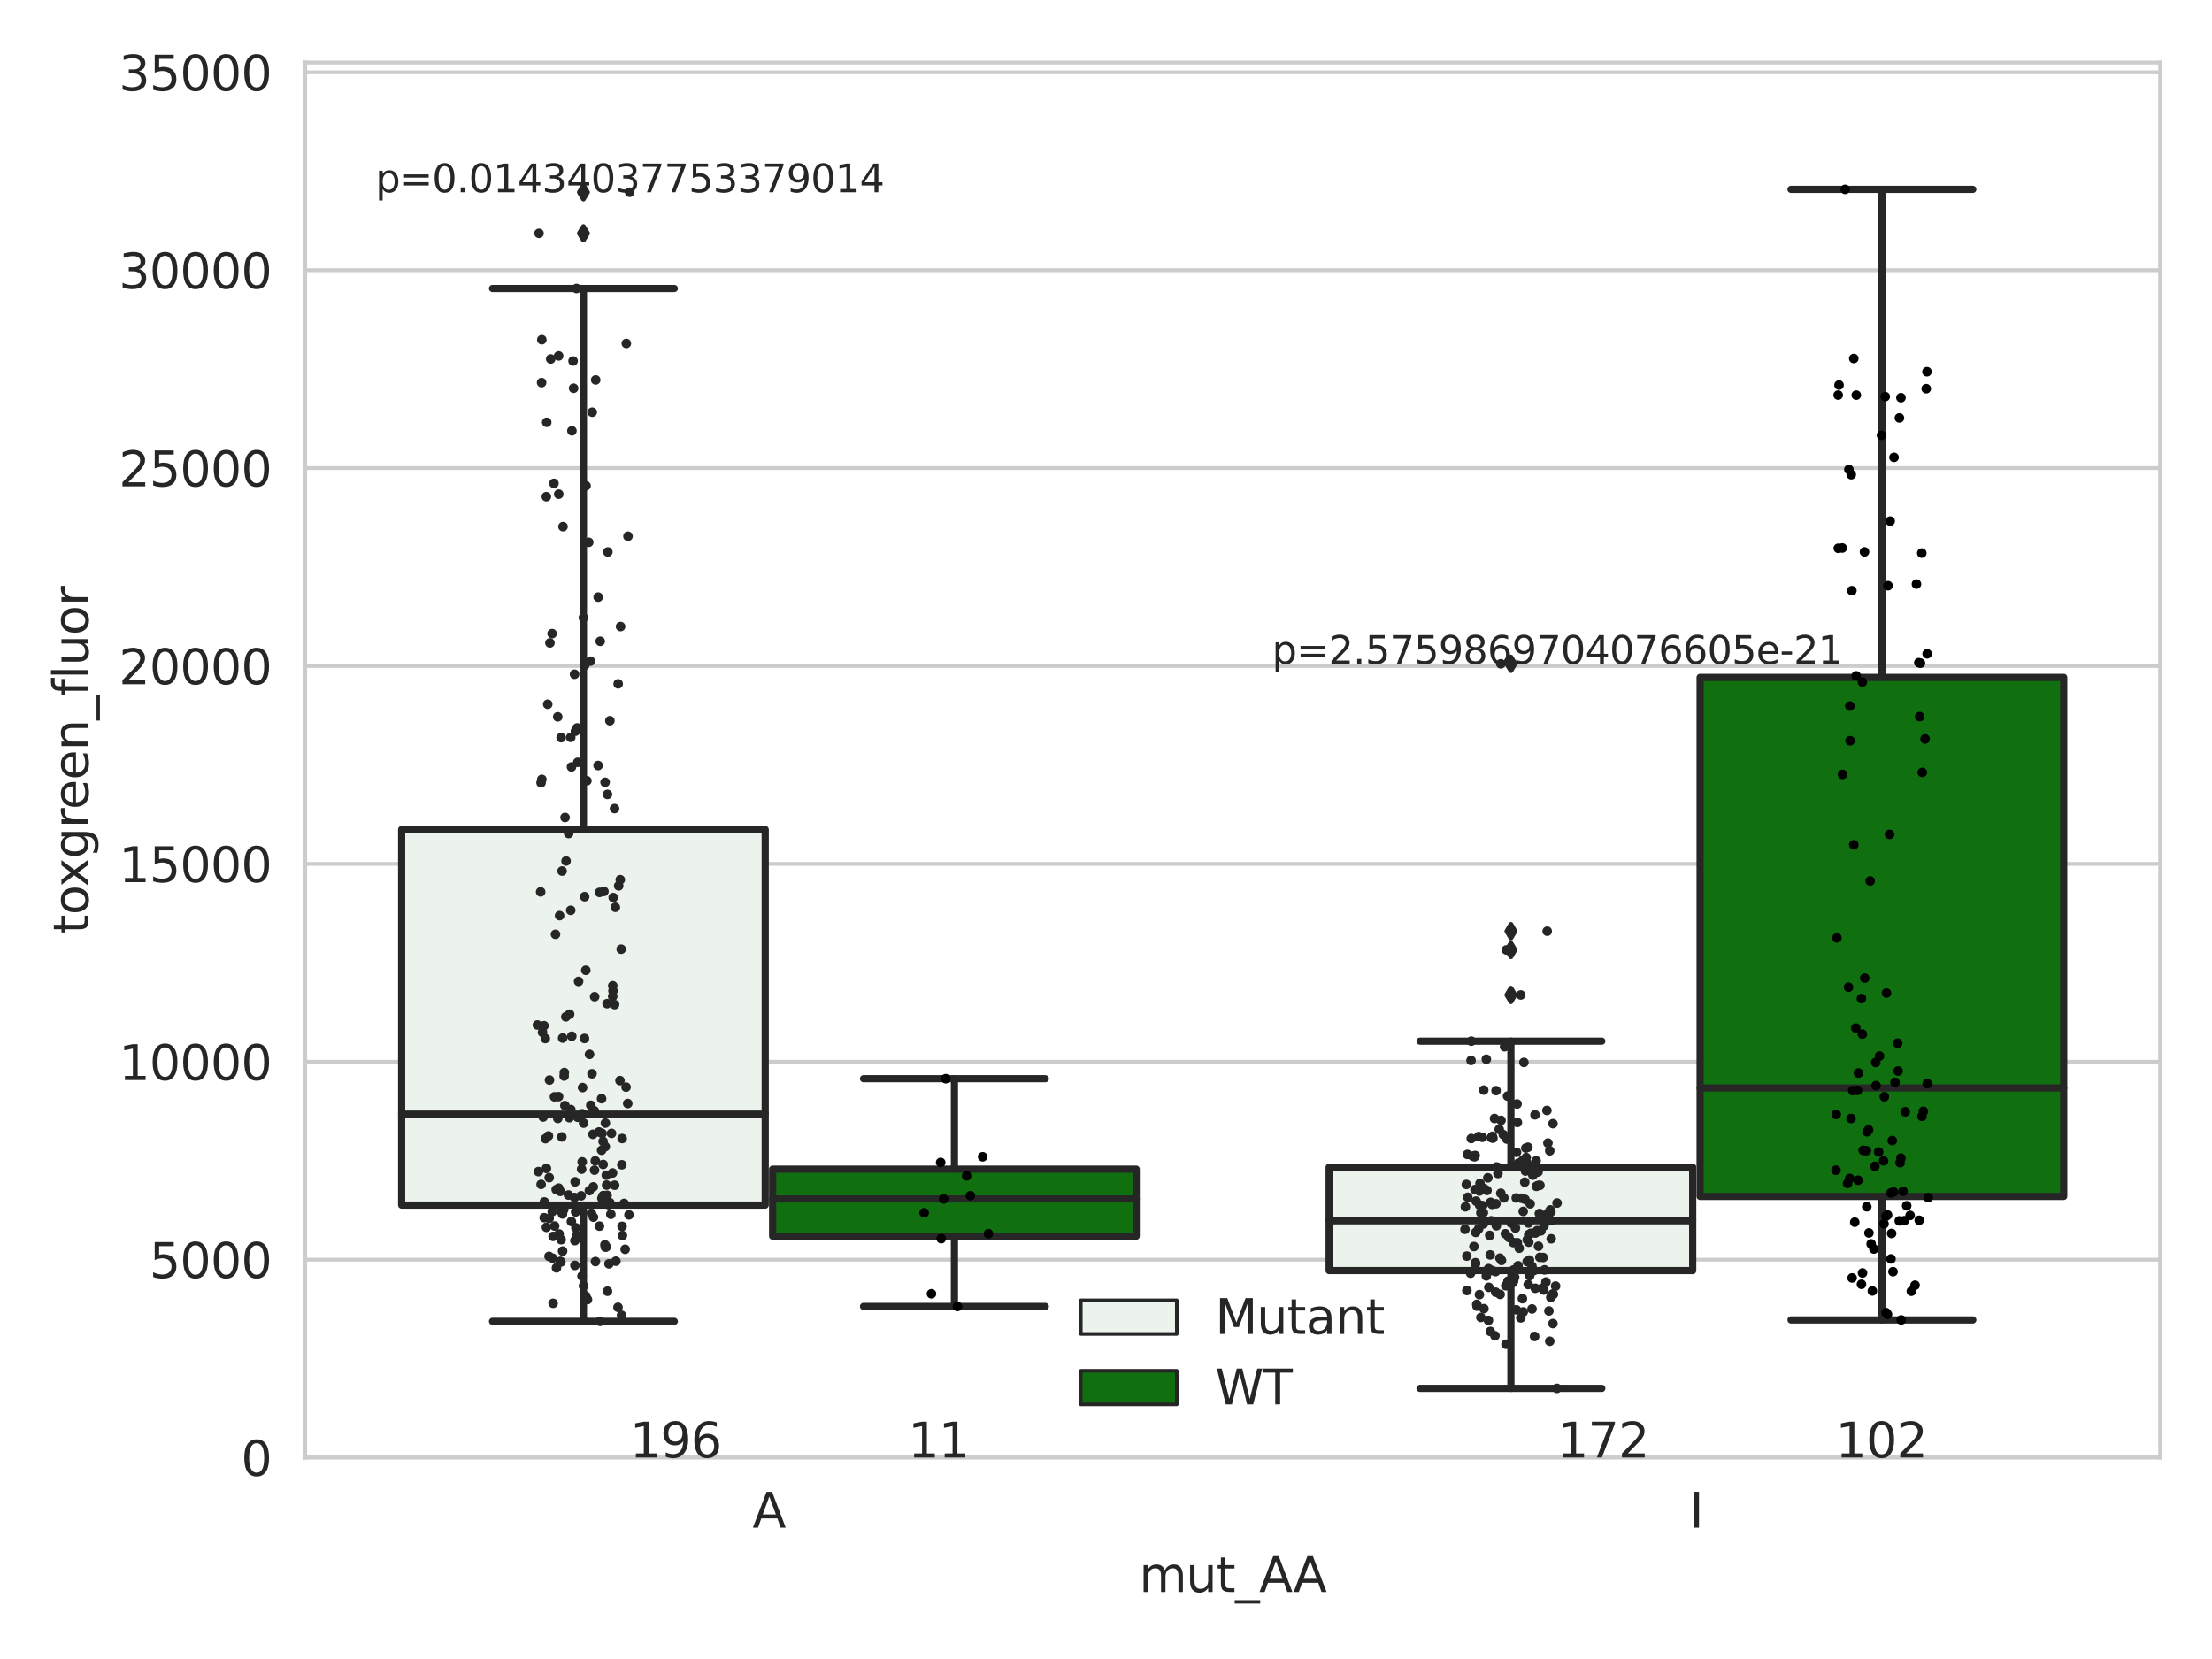 <?xml version="1.0" encoding="utf-8" standalone="no"?>
<!DOCTYPE svg PUBLIC "-//W3C//DTD SVG 1.1//EN"
  "http://www.w3.org/Graphics/SVG/1.1/DTD/svg11.dtd">
<svg xmlns:xlink="http://www.w3.org/1999/xlink" width="460.8pt" height="345.6pt" viewBox="0 0 460.8 345.6" xmlns="http://www.w3.org/2000/svg" version="1.1">
 <defs>
  <style type="text/css">*{stroke-linejoin: round; stroke-linecap: butt}</style>
 </defs>
 <g id="figure_1">
  <g id="patch_1">
   <path d="M 0 345.6 
L 460.8 345.6 
L 460.8 0 
L 0 0 
z
" style="fill: #ffffff"/>
  </g>
  <g id="axes_1">
   <g id="patch_2">
    <path d="M 63.571 303.64 
L 450 303.64 
L 450 13.022 
L 63.571 13.022 
z
" style="fill: #ffffff"/>
   </g>
   <g id="matplotlib.axis_1">
    <g id="xtick_1">
     <g id="text_1">
      <!-- A -->
      <g style="fill: #262626" transform="translate(156.758 318.238)scale(0.1 -0.1)">
       <defs>
        <path id="DejaVuSans-41" d="M 2188 4044 
L 1331 1722 
L 3047 1722 
L 2188 4044 
z
M 1831 4666 
L 2547 4666 
L 4325 0 
L 3669 0 
L 3244 1197 
L 1141 1197 
L 716 0 
L 50 0 
L 1831 4666 
z
" transform="scale(0.016)"/>
       </defs>
       <use xlink:href="#DejaVuSans-41"/>
      </g>
     </g>
    </g>
    <g id="xtick_2">
     <g id="text_2">
      <!-- I -->
      <g style="fill: #262626" transform="translate(351.918 318.238)scale(0.1 -0.1)">
       <defs>
        <path id="DejaVuSans-49" d="M 628 4666 
L 1259 4666 
L 1259 0 
L 628 0 
L 628 4666 
z
" transform="scale(0.016)"/>
       </defs>
       <use xlink:href="#DejaVuSans-49"/>
      </g>
     </g>
    </g>
    <g id="text_3">
     <!-- mut_AA -->
     <g style="fill: #262626" transform="translate(237.308 331.638)scale(0.1 -0.1)">
      <defs>
       <path id="DejaVuSans-6d" d="M 3328 2828 
Q 3544 3216 3844 3400 
Q 4144 3584 4550 3584 
Q 5097 3584 5394 3201 
Q 5691 2819 5691 2113 
L 5691 0 
L 5113 0 
L 5113 2094 
Q 5113 2597 4934 2840 
Q 4756 3084 4391 3084 
Q 3944 3084 3684 2787 
Q 3425 2491 3425 1978 
L 3425 0 
L 2847 0 
L 2847 2094 
Q 2847 2600 2669 2842 
Q 2491 3084 2119 3084 
Q 1678 3084 1418 2786 
Q 1159 2488 1159 1978 
L 1159 0 
L 581 0 
L 581 3500 
L 1159 3500 
L 1159 2956 
Q 1356 3278 1631 3431 
Q 1906 3584 2284 3584 
Q 2666 3584 2933 3390 
Q 3200 3197 3328 2828 
z
" transform="scale(0.016)"/>
       <path id="DejaVuSans-75" d="M 544 1381 
L 544 3500 
L 1119 3500 
L 1119 1403 
Q 1119 906 1312 657 
Q 1506 409 1894 409 
Q 2359 409 2629 706 
Q 2900 1003 2900 1516 
L 2900 3500 
L 3475 3500 
L 3475 0 
L 2900 0 
L 2900 538 
Q 2691 219 2414 64 
Q 2138 -91 1772 -91 
Q 1169 -91 856 284 
Q 544 659 544 1381 
z
M 1991 3584 
L 1991 3584 
z
" transform="scale(0.016)"/>
       <path id="DejaVuSans-74" d="M 1172 4494 
L 1172 3500 
L 2356 3500 
L 2356 3053 
L 1172 3053 
L 1172 1153 
Q 1172 725 1289 603 
Q 1406 481 1766 481 
L 2356 481 
L 2356 0 
L 1766 0 
Q 1100 0 847 248 
Q 594 497 594 1153 
L 594 3053 
L 172 3053 
L 172 3500 
L 594 3500 
L 594 4494 
L 1172 4494 
z
" transform="scale(0.016)"/>
       <path id="DejaVuSans-5f" d="M 3263 -1063 
L 3263 -1509 
L -63 -1509 
L -63 -1063 
L 3263 -1063 
z
" transform="scale(0.016)"/>
      </defs>
      <use xlink:href="#DejaVuSans-6d"/>
      <use xlink:href="#DejaVuSans-75" x="97.412"/>
      <use xlink:href="#DejaVuSans-74" x="160.791"/>
      <use xlink:href="#DejaVuSans-5f" x="200"/>
      <use xlink:href="#DejaVuSans-41" x="250"/>
      <use xlink:href="#DejaVuSans-41" x="321.158"/>
     </g>
    </g>
   </g>
   <g id="matplotlib.axis_2">
    <g id="ytick_1">
     <g id="line2d_1">
      <path d="M 63.571 303.64 
L 450 303.64 
" clip-path="url(#pac49ec9cba)" style="fill: none; stroke: #cccccc; stroke-width: 0.8; stroke-linecap: round"/>
     </g>
     <g id="text_4">
      <!-- 0 -->
      <g style="fill: #262626" transform="translate(50.209 307.439)scale(0.1 -0.1)">
       <defs>
        <path id="DejaVuSans-30" d="M 2034 4250 
Q 1547 4250 1301 3770 
Q 1056 3291 1056 2328 
Q 1056 1369 1301 889 
Q 1547 409 2034 409 
Q 2525 409 2770 889 
Q 3016 1369 3016 2328 
Q 3016 3291 2770 3770 
Q 2525 4250 2034 4250 
z
M 2034 4750 
Q 2819 4750 3233 4129 
Q 3647 3509 3647 2328 
Q 3647 1150 3233 529 
Q 2819 -91 2034 -91 
Q 1250 -91 836 529 
Q 422 1150 422 2328 
Q 422 3509 836 4129 
Q 1250 4750 2034 4750 
z
" transform="scale(0.016)"/>
       </defs>
       <use xlink:href="#DejaVuSans-30"/>
      </g>
     </g>
    </g>
    <g id="ytick_2">
     <g id="line2d_2">
      <path d="M 63.571 262.414 
L 450 262.414 
" clip-path="url(#pac49ec9cba)" style="fill: none; stroke: #cccccc; stroke-width: 0.8; stroke-linecap: round"/>
     </g>
     <g id="text_5">
      <!-- 5000 -->
      <g style="fill: #262626" transform="translate(31.121 266.214)scale(0.1 -0.1)">
       <defs>
        <path id="DejaVuSans-35" d="M 691 4666 
L 3169 4666 
L 3169 4134 
L 1269 4134 
L 1269 2991 
Q 1406 3038 1543 3061 
Q 1681 3084 1819 3084 
Q 2600 3084 3056 2656 
Q 3513 2228 3513 1497 
Q 3513 744 3044 326 
Q 2575 -91 1722 -91 
Q 1428 -91 1123 -41 
Q 819 9 494 109 
L 494 744 
Q 775 591 1075 516 
Q 1375 441 1709 441 
Q 2250 441 2565 725 
Q 2881 1009 2881 1497 
Q 2881 1984 2565 2268 
Q 2250 2553 1709 2553 
Q 1456 2553 1204 2497 
Q 953 2441 691 2322 
L 691 4666 
z
" transform="scale(0.016)"/>
       </defs>
       <use xlink:href="#DejaVuSans-35"/>
       <use xlink:href="#DejaVuSans-30" x="63.623"/>
       <use xlink:href="#DejaVuSans-30" x="127.246"/>
       <use xlink:href="#DejaVuSans-30" x="190.869"/>
      </g>
     </g>
    </g>
    <g id="ytick_3">
     <g id="line2d_3">
      <path d="M 63.571 221.189 
L 450 221.189 
" clip-path="url(#pac49ec9cba)" style="fill: none; stroke: #cccccc; stroke-width: 0.8; stroke-linecap: round"/>
     </g>
     <g id="text_6">
      <!-- 10000 -->
      <g style="fill: #262626" transform="translate(24.759 224.988)scale(0.1 -0.1)">
       <defs>
        <path id="DejaVuSans-31" d="M 794 531 
L 1825 531 
L 1825 4091 
L 703 3866 
L 703 4441 
L 1819 4666 
L 2450 4666 
L 2450 531 
L 3481 531 
L 3481 0 
L 794 0 
L 794 531 
z
" transform="scale(0.016)"/>
       </defs>
       <use xlink:href="#DejaVuSans-31"/>
       <use xlink:href="#DejaVuSans-30" x="63.623"/>
       <use xlink:href="#DejaVuSans-30" x="127.246"/>
       <use xlink:href="#DejaVuSans-30" x="190.869"/>
       <use xlink:href="#DejaVuSans-30" x="254.492"/>
      </g>
     </g>
    </g>
    <g id="ytick_4">
     <g id="line2d_4">
      <path d="M 63.571 179.963 
L 450 179.963 
" clip-path="url(#pac49ec9cba)" style="fill: none; stroke: #cccccc; stroke-width: 0.8; stroke-linecap: round"/>
     </g>
     <g id="text_7">
      <!-- 15000 -->
      <g style="fill: #262626" transform="translate(24.759 183.762)scale(0.1 -0.1)">
       <use xlink:href="#DejaVuSans-31"/>
       <use xlink:href="#DejaVuSans-35" x="63.623"/>
       <use xlink:href="#DejaVuSans-30" x="127.246"/>
       <use xlink:href="#DejaVuSans-30" x="190.869"/>
       <use xlink:href="#DejaVuSans-30" x="254.492"/>
      </g>
     </g>
    </g>
    <g id="ytick_5">
     <g id="line2d_5">
      <path d="M 63.571 138.738 
L 450 138.738 
" clip-path="url(#pac49ec9cba)" style="fill: none; stroke: #cccccc; stroke-width: 0.8; stroke-linecap: round"/>
     </g>
     <g id="text_8">
      <!-- 20000 -->
      <g style="fill: #262626" transform="translate(24.759 142.537)scale(0.1 -0.1)">
       <defs>
        <path id="DejaVuSans-32" d="M 1228 531 
L 3431 531 
L 3431 0 
L 469 0 
L 469 531 
Q 828 903 1448 1529 
Q 2069 2156 2228 2338 
Q 2531 2678 2651 2914 
Q 2772 3150 2772 3378 
Q 2772 3750 2511 3984 
Q 2250 4219 1831 4219 
Q 1534 4219 1204 4116 
Q 875 4013 500 3803 
L 500 4441 
Q 881 4594 1212 4672 
Q 1544 4750 1819 4750 
Q 2544 4750 2975 4387 
Q 3406 4025 3406 3419 
Q 3406 3131 3298 2873 
Q 3191 2616 2906 2266 
Q 2828 2175 2409 1742 
Q 1991 1309 1228 531 
z
" transform="scale(0.016)"/>
       </defs>
       <use xlink:href="#DejaVuSans-32"/>
       <use xlink:href="#DejaVuSans-30" x="63.623"/>
       <use xlink:href="#DejaVuSans-30" x="127.246"/>
       <use xlink:href="#DejaVuSans-30" x="190.869"/>
       <use xlink:href="#DejaVuSans-30" x="254.492"/>
      </g>
     </g>
    </g>
    <g id="ytick_6">
     <g id="line2d_6">
      <path d="M 63.571 97.512 
L 450 97.512 
" clip-path="url(#pac49ec9cba)" style="fill: none; stroke: #cccccc; stroke-width: 0.8; stroke-linecap: round"/>
     </g>
     <g id="text_9">
      <!-- 25000 -->
      <g style="fill: #262626" transform="translate(24.759 101.311)scale(0.1 -0.1)">
       <use xlink:href="#DejaVuSans-32"/>
       <use xlink:href="#DejaVuSans-35" x="63.623"/>
       <use xlink:href="#DejaVuSans-30" x="127.246"/>
       <use xlink:href="#DejaVuSans-30" x="190.869"/>
       <use xlink:href="#DejaVuSans-30" x="254.492"/>
      </g>
     </g>
    </g>
    <g id="ytick_7">
     <g id="line2d_7">
      <path d="M 63.571 56.286 
L 450 56.286 
" clip-path="url(#pac49ec9cba)" style="fill: none; stroke: #cccccc; stroke-width: 0.8; stroke-linecap: round"/>
     </g>
     <g id="text_10">
      <!-- 30000 -->
      <g style="fill: #262626" transform="translate(24.759 60.085)scale(0.1 -0.1)">
       <defs>
        <path id="DejaVuSans-33" d="M 2597 2516 
Q 3050 2419 3304 2112 
Q 3559 1806 3559 1356 
Q 3559 666 3084 287 
Q 2609 -91 1734 -91 
Q 1441 -91 1130 -33 
Q 819 25 488 141 
L 488 750 
Q 750 597 1062 519 
Q 1375 441 1716 441 
Q 2309 441 2620 675 
Q 2931 909 2931 1356 
Q 2931 1769 2642 2001 
Q 2353 2234 1838 2234 
L 1294 2234 
L 1294 2753 
L 1863 2753 
Q 2328 2753 2575 2939 
Q 2822 3125 2822 3475 
Q 2822 3834 2567 4026 
Q 2313 4219 1838 4219 
Q 1578 4219 1281 4162 
Q 984 4106 628 3988 
L 628 4550 
Q 988 4650 1302 4700 
Q 1616 4750 1894 4750 
Q 2613 4750 3031 4423 
Q 3450 4097 3450 3541 
Q 3450 3153 3228 2886 
Q 3006 2619 2597 2516 
z
" transform="scale(0.016)"/>
       </defs>
       <use xlink:href="#DejaVuSans-33"/>
       <use xlink:href="#DejaVuSans-30" x="63.623"/>
       <use xlink:href="#DejaVuSans-30" x="127.246"/>
       <use xlink:href="#DejaVuSans-30" x="190.869"/>
       <use xlink:href="#DejaVuSans-30" x="254.492"/>
      </g>
     </g>
    </g>
    <g id="ytick_8">
     <g id="line2d_8">
      <path d="M 63.571 15.061 
L 450 15.061 
" clip-path="url(#pac49ec9cba)" style="fill: none; stroke: #cccccc; stroke-width: 0.8; stroke-linecap: round"/>
     </g>
     <g id="text_11">
      <!-- 35000 -->
      <g style="fill: #262626" transform="translate(24.759 18.86)scale(0.1 -0.1)">
       <use xlink:href="#DejaVuSans-33"/>
       <use xlink:href="#DejaVuSans-35" x="63.623"/>
       <use xlink:href="#DejaVuSans-30" x="127.246"/>
       <use xlink:href="#DejaVuSans-30" x="190.869"/>
       <use xlink:href="#DejaVuSans-30" x="254.492"/>
      </g>
     </g>
    </g>
    <g id="text_12">
     <!-- toxgreen_fluor -->
     <g style="fill: #262626" transform="translate(18.401 194.526)rotate(-90)scale(0.1 -0.1)">
      <defs>
       <path id="DejaVuSans-6f" d="M 1959 3097 
Q 1497 3097 1228 2736 
Q 959 2375 959 1747 
Q 959 1119 1226 758 
Q 1494 397 1959 397 
Q 2419 397 2687 759 
Q 2956 1122 2956 1747 
Q 2956 2369 2687 2733 
Q 2419 3097 1959 3097 
z
M 1959 3584 
Q 2709 3584 3137 3096 
Q 3566 2609 3566 1747 
Q 3566 888 3137 398 
Q 2709 -91 1959 -91 
Q 1206 -91 779 398 
Q 353 888 353 1747 
Q 353 2609 779 3096 
Q 1206 3584 1959 3584 
z
" transform="scale(0.016)"/>
       <path id="DejaVuSans-78" d="M 3513 3500 
L 2247 1797 
L 3578 0 
L 2900 0 
L 1881 1375 
L 863 0 
L 184 0 
L 1544 1831 
L 300 3500 
L 978 3500 
L 1906 2253 
L 2834 3500 
L 3513 3500 
z
" transform="scale(0.016)"/>
       <path id="DejaVuSans-67" d="M 2906 1791 
Q 2906 2416 2648 2759 
Q 2391 3103 1925 3103 
Q 1463 3103 1205 2759 
Q 947 2416 947 1791 
Q 947 1169 1205 825 
Q 1463 481 1925 481 
Q 2391 481 2648 825 
Q 2906 1169 2906 1791 
z
M 3481 434 
Q 3481 -459 3084 -895 
Q 2688 -1331 1869 -1331 
Q 1566 -1331 1297 -1286 
Q 1028 -1241 775 -1147 
L 775 -588 
Q 1028 -725 1275 -790 
Q 1522 -856 1778 -856 
Q 2344 -856 2625 -561 
Q 2906 -266 2906 331 
L 2906 616 
Q 2728 306 2450 153 
Q 2172 0 1784 0 
Q 1141 0 747 490 
Q 353 981 353 1791 
Q 353 2603 747 3093 
Q 1141 3584 1784 3584 
Q 2172 3584 2450 3431 
Q 2728 3278 2906 2969 
L 2906 3500 
L 3481 3500 
L 3481 434 
z
" transform="scale(0.016)"/>
       <path id="DejaVuSans-72" d="M 2631 2963 
Q 2534 3019 2420 3045 
Q 2306 3072 2169 3072 
Q 1681 3072 1420 2755 
Q 1159 2438 1159 1844 
L 1159 0 
L 581 0 
L 581 3500 
L 1159 3500 
L 1159 2956 
Q 1341 3275 1631 3429 
Q 1922 3584 2338 3584 
Q 2397 3584 2469 3576 
Q 2541 3569 2628 3553 
L 2631 2963 
z
" transform="scale(0.016)"/>
       <path id="DejaVuSans-65" d="M 3597 1894 
L 3597 1613 
L 953 1613 
Q 991 1019 1311 708 
Q 1631 397 2203 397 
Q 2534 397 2845 478 
Q 3156 559 3463 722 
L 3463 178 
Q 3153 47 2828 -22 
Q 2503 -91 2169 -91 
Q 1331 -91 842 396 
Q 353 884 353 1716 
Q 353 2575 817 3079 
Q 1281 3584 2069 3584 
Q 2775 3584 3186 3129 
Q 3597 2675 3597 1894 
z
M 3022 2063 
Q 3016 2534 2758 2815 
Q 2500 3097 2075 3097 
Q 1594 3097 1305 2825 
Q 1016 2553 972 2059 
L 3022 2063 
z
" transform="scale(0.016)"/>
       <path id="DejaVuSans-6e" d="M 3513 2113 
L 3513 0 
L 2938 0 
L 2938 2094 
Q 2938 2591 2744 2837 
Q 2550 3084 2163 3084 
Q 1697 3084 1428 2787 
Q 1159 2491 1159 1978 
L 1159 0 
L 581 0 
L 581 3500 
L 1159 3500 
L 1159 2956 
Q 1366 3272 1645 3428 
Q 1925 3584 2291 3584 
Q 2894 3584 3203 3211 
Q 3513 2838 3513 2113 
z
" transform="scale(0.016)"/>
       <path id="DejaVuSans-66" d="M 2375 4863 
L 2375 4384 
L 1825 4384 
Q 1516 4384 1395 4259 
Q 1275 4134 1275 3809 
L 1275 3500 
L 2222 3500 
L 2222 3053 
L 1275 3053 
L 1275 0 
L 697 0 
L 697 3053 
L 147 3053 
L 147 3500 
L 697 3500 
L 697 3744 
Q 697 4328 969 4595 
Q 1241 4863 1831 4863 
L 2375 4863 
z
" transform="scale(0.016)"/>
       <path id="DejaVuSans-6c" d="M 603 4863 
L 1178 4863 
L 1178 0 
L 603 0 
L 603 4863 
z
" transform="scale(0.016)"/>
      </defs>
      <use xlink:href="#DejaVuSans-74"/>
      <use xlink:href="#DejaVuSans-6f" x="39.209"/>
      <use xlink:href="#DejaVuSans-78" x="97.266"/>
      <use xlink:href="#DejaVuSans-67" x="156.445"/>
      <use xlink:href="#DejaVuSans-72" x="219.922"/>
      <use xlink:href="#DejaVuSans-65" x="258.785"/>
      <use xlink:href="#DejaVuSans-65" x="320.309"/>
      <use xlink:href="#DejaVuSans-6e" x="381.832"/>
      <use xlink:href="#DejaVuSans-5f" x="445.211"/>
      <use xlink:href="#DejaVuSans-66" x="495.211"/>
      <use xlink:href="#DejaVuSans-6c" x="530.416"/>
      <use xlink:href="#DejaVuSans-75" x="558.199"/>
      <use xlink:href="#DejaVuSans-6f" x="621.578"/>
      <use xlink:href="#DejaVuSans-72" x="682.76"/>
     </g>
    </g>
   </g>
   <g id="patch_3">
    <path d="M 83.666 251.045 
L 159.406 251.045 
L 159.406 172.803 
L 83.666 172.803 
L 83.666 251.045 
z
" clip-path="url(#pac49ec9cba)" style="fill: #ecf2ec; stroke: #262626; stroke-width: 1.5; stroke-linejoin: miter"/>
   </g>
   <g id="patch_4">
    <path d="M 160.951 257.517 
L 236.691 257.517 
L 236.691 243.556 
L 160.951 243.556 
L 160.951 257.517 
z
" clip-path="url(#pac49ec9cba)" style="fill: #107010; stroke: #262626; stroke-width: 1.5; stroke-linejoin: miter"/>
   </g>
   <g id="patch_5">
    <path d="M 276.88 264.686 
L 352.62 264.686 
L 352.62 243.157 
L 276.88 243.157 
L 276.88 264.686 
z
" clip-path="url(#pac49ec9cba)" style="fill: #ecf2ec; stroke: #262626; stroke-width: 1.5; stroke-linejoin: miter"/>
   </g>
   <g id="patch_6">
    <path d="M 354.166 249.238 
L 429.906 249.238 
L 429.906 141.112 
L 354.166 141.112 
L 354.166 249.238 
z
" clip-path="url(#pac49ec9cba)" style="fill: #107010; stroke: #262626; stroke-width: 1.5; stroke-linejoin: miter"/>
   </g>
   <g id="patch_7">
    <path d="M 160.178 303.64 
L 160.178 303.64 
L 160.178 303.64 
L 160.178 303.64 
z
" clip-path="url(#pac49ec9cba)" style="fill: #ecf2ec; stroke: #262626; stroke-width: 0.75; stroke-linejoin: miter"/>
   </g>
   <g id="patch_8">
    <path d="M 160.178 303.64 
L 160.178 303.64 
L 160.178 303.64 
L 160.178 303.64 
z
" clip-path="url(#pac49ec9cba)" style="fill: #107010; stroke: #262626; stroke-width: 0.75; stroke-linejoin: miter"/>
   </g>
   <g id="PathCollection_1"/>
   <g id="PathCollection_2"/>
   <g id="line2d_9">
    <path d="M 121.536 251.045 
L 121.536 275.259 
" clip-path="url(#pac49ec9cba)" style="fill: none; stroke: #262626; stroke-width: 1.5; stroke-linecap: round"/>
   </g>
   <g id="line2d_10">
    <path d="M 121.536 172.803 
L 121.536 60.096 
" clip-path="url(#pac49ec9cba)" style="fill: none; stroke: #262626; stroke-width: 1.5; stroke-linecap: round"/>
   </g>
   <g id="line2d_11">
    <path d="M 102.601 275.259 
L 140.471 275.259 
" clip-path="url(#pac49ec9cba)" style="fill: none; stroke: #262626; stroke-width: 1.5; stroke-linecap: round"/>
   </g>
   <g id="line2d_12">
    <path d="M 102.601 60.096 
L 140.471 60.096 
" clip-path="url(#pac49ec9cba)" style="fill: none; stroke: #262626; stroke-width: 1.5; stroke-linecap: round"/>
   </g>
   <g id="line2d_13">
    <defs>
     <path id="mfc4d2c49f5" d="M -0 1.414 
L 0.849 0 
L 0 -1.414 
L -0.849 -0 
z
" style="stroke: #262626; stroke-linejoin: miter"/>
    </defs>
    <g clip-path="url(#pac49ec9cba)">
     <use xlink:href="#mfc4d2c49f5" x="121.536" y="40.045" style="fill: #262626; stroke: #262626; stroke-linejoin: miter"/>
     <use xlink:href="#mfc4d2c49f5" x="121.536" y="48.608" style="fill: #262626; stroke: #262626; stroke-linejoin: miter"/>
    </g>
   </g>
   <g id="line2d_14">
    <path d="M 198.821 257.517 
L 198.821 272.153 
" clip-path="url(#pac49ec9cba)" style="fill: none; stroke: #262626; stroke-width: 1.5; stroke-linecap: round"/>
   </g>
   <g id="line2d_15">
    <path d="M 198.821 243.556 
L 198.821 224.715 
" clip-path="url(#pac49ec9cba)" style="fill: none; stroke: #262626; stroke-width: 1.5; stroke-linecap: round"/>
   </g>
   <g id="line2d_16">
    <path d="M 179.886 272.153 
L 217.756 272.153 
" clip-path="url(#pac49ec9cba)" style="fill: none; stroke: #262626; stroke-width: 1.5; stroke-linecap: round"/>
   </g>
   <g id="line2d_17">
    <path d="M 179.886 224.715 
L 217.756 224.715 
" clip-path="url(#pac49ec9cba)" style="fill: none; stroke: #262626; stroke-width: 1.5; stroke-linecap: round"/>
   </g>
   <g id="line2d_18"/>
   <g id="line2d_19">
    <path d="M 314.75 264.686 
L 314.75 289.225 
" clip-path="url(#pac49ec9cba)" style="fill: none; stroke: #262626; stroke-width: 1.5; stroke-linecap: round"/>
   </g>
   <g id="line2d_20">
    <path d="M 314.75 243.157 
L 314.75 216.892 
" clip-path="url(#pac49ec9cba)" style="fill: none; stroke: #262626; stroke-width: 1.5; stroke-linecap: round"/>
   </g>
   <g id="line2d_21">
    <path d="M 295.815 289.225 
L 333.685 289.225 
" clip-path="url(#pac49ec9cba)" style="fill: none; stroke: #262626; stroke-width: 1.5; stroke-linecap: round"/>
   </g>
   <g id="line2d_22">
    <path d="M 295.815 216.892 
L 333.685 216.892 
" clip-path="url(#pac49ec9cba)" style="fill: none; stroke: #262626; stroke-width: 1.5; stroke-linecap: round"/>
   </g>
   <g id="line2d_23">
    <g clip-path="url(#pac49ec9cba)">
     <use xlink:href="#mfc4d2c49f5" x="314.75" y="207.264" style="fill: #262626; stroke: #262626; stroke-linejoin: miter"/>
     <use xlink:href="#mfc4d2c49f5" x="314.75" y="197.89" style="fill: #262626; stroke: #262626; stroke-linejoin: miter"/>
     <use xlink:href="#mfc4d2c49f5" x="314.75" y="138.283" style="fill: #262626; stroke: #262626; stroke-linejoin: miter"/>
     <use xlink:href="#mfc4d2c49f5" x="314.75" y="193.984" style="fill: #262626; stroke: #262626; stroke-linejoin: miter"/>
    </g>
   </g>
   <g id="line2d_24">
    <path d="M 392.036 249.238 
L 392.036 274.968 
" clip-path="url(#pac49ec9cba)" style="fill: none; stroke: #262626; stroke-width: 1.5; stroke-linecap: round"/>
   </g>
   <g id="line2d_25">
    <path d="M 392.036 141.112 
L 392.036 39.442 
" clip-path="url(#pac49ec9cba)" style="fill: none; stroke: #262626; stroke-width: 1.5; stroke-linecap: round"/>
   </g>
   <g id="line2d_26">
    <path d="M 373.101 274.968 
L 410.971 274.968 
" clip-path="url(#pac49ec9cba)" style="fill: none; stroke: #262626; stroke-width: 1.5; stroke-linecap: round"/>
   </g>
   <g id="line2d_27">
    <path d="M 373.101 39.442 
L 410.971 39.442 
" clip-path="url(#pac49ec9cba)" style="fill: none; stroke: #262626; stroke-width: 1.5; stroke-linecap: round"/>
   </g>
   <g id="line2d_28"/>
   <g id="line2d_29">
    <path d="M 83.666 232.092 
L 159.406 232.092 
" clip-path="url(#pac49ec9cba)" style="fill: none; stroke: #262626; stroke-width: 1.5; stroke-linecap: round"/>
   </g>
   <g id="line2d_30">
    <path d="M 160.951 249.763 
L 236.691 249.763 
" clip-path="url(#pac49ec9cba)" style="fill: none; stroke: #262626; stroke-width: 1.5; stroke-linecap: round"/>
   </g>
   <g id="line2d_31">
    <path d="M 276.88 254.31 
L 352.62 254.31 
" clip-path="url(#pac49ec9cba)" style="fill: none; stroke: #262626; stroke-width: 1.5; stroke-linecap: round"/>
   </g>
   <g id="line2d_32">
    <path d="M 354.166 226.645 
L 429.906 226.645 
" clip-path="url(#pac49ec9cba)" style="fill: none; stroke: #262626; stroke-width: 1.5; stroke-linecap: round"/>
   </g>
   <g id="patch_9">
    <path d="M 63.571 303.64 
L 63.571 13.022 
" style="fill: none; stroke: #cccccc; stroke-width: 0.8; stroke-linejoin: miter; stroke-linecap: square"/>
   </g>
   <g id="patch_10">
    <path d="M 450 303.64 
L 450 13.022 
" style="fill: none; stroke: #cccccc; stroke-width: 0.8; stroke-linejoin: miter; stroke-linecap: square"/>
   </g>
   <g id="patch_11">
    <path d="M 63.571 303.64 
L 450 303.64 
" style="fill: none; stroke: #cccccc; stroke-width: 0.8; stroke-linejoin: miter; stroke-linecap: square"/>
   </g>
   <g id="patch_12">
    <path d="M 63.571 13.022 
L 450 13.022 
" style="fill: none; stroke: #cccccc; stroke-width: 0.8; stroke-linejoin: miter; stroke-linecap: square"/>
   </g>
   <g id="PathCollection_3">
    <defs>
     <path id="C0_0_245f145a45" d="M 0 1 
C 0.265 1 0.52 0.895 0.707 0.707 
C 0.895 0.52 1 0.265 1 -0 
C 1 -0.265 0.895 -0.52 0.707 -0.707 
C 0.52 -0.895 0.265 -1 0 -1 
C -0.265 -1 -0.52 -0.895 -0.707 -0.707 
C -0.895 -0.52 -1 -0.265 -1 0 
C -1 0.265 -0.895 0.52 -0.707 0.707 
C -0.52 0.895 -0.265 1 0 1 
z
"/>
    </defs>
    <g clip-path="url(#pac49ec9cba)">
     <use xlink:href="#C0_0_245f145a45" x="120.991" y="257.766" style="fill: #262626"/>
    </g>
    <g clip-path="url(#pac49ec9cba)">
     <use xlink:href="#C0_0_245f145a45" x="129.533" y="242.645" style="fill: #262626"/>
    </g>
    <g clip-path="url(#pac49ec9cba)">
     <use xlink:href="#C0_0_245f145a45" x="124.785" y="235.813" style="fill: #262626"/>
    </g>
    <g clip-path="url(#pac49ec9cba)">
     <use xlink:href="#C0_0_245f145a45" x="113.328" y="213.675" style="fill: #262626"/>
    </g>
    <g clip-path="url(#pac49ec9cba)">
     <use xlink:href="#C0_0_245f145a45" x="116.74" y="262.759" style="fill: #262626"/>
    </g>
    <g clip-path="url(#pac49ec9cba)">
     <use xlink:href="#C0_0_245f145a45" x="121.575" y="233.968" style="fill: #262626"/>
    </g>
    <g clip-path="url(#pac49ec9cba)">
     <use xlink:href="#C0_0_245f145a45" x="126.847" y="250.972" style="fill: #262626"/>
    </g>
    <g clip-path="url(#pac49ec9cba)">
     <use xlink:href="#C0_0_245f145a45" x="129.149" y="225.115" style="fill: #262626"/>
    </g>
    <g clip-path="url(#pac49ec9cba)">
     <use xlink:href="#C0_0_245f145a45" x="125.679" y="249.053" style="fill: #262626"/>
    </g>
    <g clip-path="url(#pac49ec9cba)">
     <use xlink:href="#C0_0_245f145a45" x="116.362" y="228.452" style="fill: #262626"/>
    </g>
    <g clip-path="url(#pac49ec9cba)">
     <use xlink:href="#C0_0_245f145a45" x="113.595" y="216.344" style="fill: #262626"/>
    </g>
    <g clip-path="url(#pac49ec9cba)">
     <use xlink:href="#C0_0_245f145a45" x="127.739" y="186.98" style="fill: #262626"/>
    </g>
    <g clip-path="url(#pac49ec9cba)">
     <use xlink:href="#C0_0_245f145a45" x="116.47" y="257.059" style="fill: #262626"/>
    </g>
    <g clip-path="url(#pac49ec9cba)">
     <use xlink:href="#C0_0_245f145a45" x="126.546" y="268.992" style="fill: #262626"/>
    </g>
    <g clip-path="url(#pac49ec9cba)">
     <use xlink:href="#C0_0_245f145a45" x="127.029" y="250.534" style="fill: #262626"/>
    </g>
    <g clip-path="url(#pac49ec9cba)">
     <use xlink:href="#C0_0_245f145a45" x="125.319" y="228.877" style="fill: #262626"/>
    </g>
    <g clip-path="url(#pac49ec9cba)">
     <use xlink:href="#C0_0_245f145a45" x="117.673" y="230.317" style="fill: #262626"/>
    </g>
    <g clip-path="url(#pac49ec9cba)">
     <use xlink:href="#C0_0_245f145a45" x="113.402" y="250.391" style="fill: #262626"/>
    </g>
    <g clip-path="url(#pac49ec9cba)">
     <use xlink:href="#C0_0_245f145a45" x="127.605" y="244.351" style="fill: #262626"/>
    </g>
    <g clip-path="url(#pac49ec9cba)">
     <use xlink:href="#C0_0_245f145a45" x="128.019" y="168.441" style="fill: #262626"/>
    </g>
    <g clip-path="url(#pac49ec9cba)">
     <use xlink:href="#C0_0_245f145a45" x="126.472" y="209.074" style="fill: #262626"/>
    </g>
    <g clip-path="url(#pac49ec9cba)">
     <use xlink:href="#C0_0_245f145a45" x="117.214" y="216.25" style="fill: #262626"/>
    </g>
    <g clip-path="url(#pac49ec9cba)">
     <use xlink:href="#C0_0_245f145a45" x="128.043" y="246.905" style="fill: #262626"/>
    </g>
    <g clip-path="url(#pac49ec9cba)">
     <use xlink:href="#C0_0_245f145a45" x="125.39" y="249.631" style="fill: #262626"/>
    </g>
    <g clip-path="url(#pac49ec9cba)">
     <use xlink:href="#C0_0_245f145a45" x="121.549" y="267.88" style="fill: #262626"/>
    </g>
    <g clip-path="url(#pac49ec9cba)">
     <use xlink:href="#C0_0_245f145a45" x="113.02" y="215.054" style="fill: #262626"/>
    </g>
    <g clip-path="url(#pac49ec9cba)">
     <use xlink:href="#C0_0_245f145a45" x="122.805" y="219.644" style="fill: #262626"/>
    </g>
    <g clip-path="url(#pac49ec9cba)">
     <use xlink:href="#C0_0_245f145a45" x="125.81" y="185.705" style="fill: #262626"/>
    </g>
    <g clip-path="url(#pac49ec9cba)">
     <use xlink:href="#C0_0_245f145a45" x="127.389" y="236.102" style="fill: #262626"/>
    </g>
    <g clip-path="url(#pac49ec9cba)">
     <use xlink:href="#C0_0_245f145a45" x="125.643" y="242.578" style="fill: #262626"/>
    </g>
    <g clip-path="url(#pac49ec9cba)">
     <use xlink:href="#C0_0_245f145a45" x="130.473" y="71.551" style="fill: #262626"/>
    </g>
    <g clip-path="url(#pac49ec9cba)">
     <use xlink:href="#C0_0_245f145a45" x="129.66" y="257.366" style="fill: #262626"/>
    </g>
    <g clip-path="url(#pac49ec9cba)">
     <use xlink:href="#C0_0_245f145a45" x="119.491" y="80.873" style="fill: #262626"/>
    </g>
    <g clip-path="url(#pac49ec9cba)">
     <use xlink:href="#C0_0_245f145a45" x="129.275" y="130.521" style="fill: #262626"/>
    </g>
    <g clip-path="url(#pac49ec9cba)">
     <use xlink:href="#C0_0_245f145a45" x="119.91" y="252.468" style="fill: #262626"/>
    </g>
    <g clip-path="url(#pac49ec9cba)">
     <use xlink:href="#C0_0_245f145a45" x="122.994" y="137.737" style="fill: #262626"/>
    </g>
    <g clip-path="url(#pac49ec9cba)">
     <use xlink:href="#C0_0_245f145a45" x="126.542" y="165.486" style="fill: #262626"/>
    </g>
    <g clip-path="url(#pac49ec9cba)">
     <use xlink:href="#C0_0_245f145a45" x="124.892" y="185.906" style="fill: #262626"/>
    </g>
    <g clip-path="url(#pac49ec9cba)">
     <use xlink:href="#C0_0_245f145a45" x="129.478" y="273.999" style="fill: #262626"/>
    </g>
    <g clip-path="url(#pac49ec9cba)">
     <use xlink:href="#C0_0_245f145a45" x="122.032" y="202.131" style="fill: #262626"/>
    </g>
    <g clip-path="url(#pac49ec9cba)">
     <use xlink:href="#C0_0_245f145a45" x="120.237" y="151.64" style="fill: #262626"/>
    </g>
    <g clip-path="url(#pac49ec9cba)">
     <use xlink:href="#C0_0_245f145a45" x="113.151" y="232.69" style="fill: #262626"/>
    </g>
    <g clip-path="url(#pac49ec9cba)">
     <use xlink:href="#C0_0_245f145a45" x="131.173" y="40.045" style="fill: #262626"/>
    </g>
    <g clip-path="url(#pac49ec9cba)">
     <use xlink:href="#C0_0_245f145a45" x="117.04" y="236.838" style="fill: #262626"/>
    </g>
    <g clip-path="url(#pac49ec9cba)">
     <use xlink:href="#C0_0_245f145a45" x="115.394" y="100.69" style="fill: #262626"/>
    </g>
    <g clip-path="url(#pac49ec9cba)">
     <use xlink:href="#C0_0_245f145a45" x="117.712" y="170.297" style="fill: #262626"/>
    </g>
    <g clip-path="url(#pac49ec9cba)">
     <use xlink:href="#C0_0_245f145a45" x="113.891" y="87.971" style="fill: #262626"/>
    </g>
    <g clip-path="url(#pac49ec9cba)">
     <use xlink:href="#C0_0_245f145a45" x="117.518" y="224.162" style="fill: #262626"/>
    </g>
    <g clip-path="url(#pac49ec9cba)">
     <use xlink:href="#C0_0_245f145a45" x="112.826" y="79.702" style="fill: #262626"/>
    </g>
    <g clip-path="url(#pac49ec9cba)">
     <use xlink:href="#C0_0_245f145a45" x="123.797" y="231.387" style="fill: #262626"/>
    </g>
    <g clip-path="url(#pac49ec9cba)">
     <use xlink:href="#C0_0_245f145a45" x="121.529" y="128.675" style="fill: #262626"/>
    </g>
    <g clip-path="url(#pac49ec9cba)">
     <use xlink:href="#C0_0_245f145a45" x="114.101" y="146.708" style="fill: #262626"/>
    </g>
    <g clip-path="url(#pac49ec9cba)">
     <use xlink:href="#C0_0_245f145a45" x="126.856" y="263.277" style="fill: #262626"/>
    </g>
    <g clip-path="url(#pac49ec9cba)">
     <use xlink:href="#C0_0_245f145a45" x="116.382" y="247.509" style="fill: #262626"/>
    </g>
    <g clip-path="url(#pac49ec9cba)">
     <use xlink:href="#C0_0_245f145a45" x="119.977" y="255.776" style="fill: #262626"/>
    </g>
    <g clip-path="url(#pac49ec9cba)">
     <use xlink:href="#C0_0_245f145a45" x="125.426" y="236.107" style="fill: #262626"/>
    </g>
    <g clip-path="url(#pac49ec9cba)">
     <use xlink:href="#C0_0_245f145a45" x="115.508" y="228.491" style="fill: #262626"/>
    </g>
    <g clip-path="url(#pac49ec9cba)">
     <use xlink:href="#C0_0_245f145a45" x="116.376" y="74.136" style="fill: #262626"/>
    </g>
    <g clip-path="url(#pac49ec9cba)">
     <use xlink:href="#C0_0_245f145a45" x="127.635" y="207.563" style="fill: #262626"/>
    </g>
    <g clip-path="url(#pac49ec9cba)">
     <use xlink:href="#C0_0_245f145a45" x="113.811" y="103.471" style="fill: #262626"/>
    </g>
    <g clip-path="url(#pac49ec9cba)">
     <use xlink:href="#C0_0_245f145a45" x="116.199" y="232.989" style="fill: #262626"/>
    </g>
    <g clip-path="url(#pac49ec9cba)">
     <use xlink:href="#C0_0_245f145a45" x="115.719" y="194.633" style="fill: #262626"/>
    </g>
    <g clip-path="url(#pac49ec9cba)">
     <use xlink:href="#C0_0_245f145a45" x="112.171" y="244.07" style="fill: #262626"/>
    </g>
    <g clip-path="url(#pac49ec9cba)">
     <use xlink:href="#C0_0_245f145a45" x="118.881" y="232.156" style="fill: #262626"/>
    </g>
    <g clip-path="url(#pac49ec9cba)">
     <use xlink:href="#C0_0_245f145a45" x="114.373" y="261.72" style="fill: #262626"/>
    </g>
    <g clip-path="url(#pac49ec9cba)">
     <use xlink:href="#C0_0_245f145a45" x="117.091" y="181.456" style="fill: #262626"/>
    </g>
    <g clip-path="url(#pac49ec9cba)">
     <use xlink:href="#C0_0_245f145a45" x="116.713" y="248.188" style="fill: #262626"/>
    </g>
    <g clip-path="url(#pac49ec9cba)">
     <use xlink:href="#C0_0_245f145a45" x="124.094" y="79.142" style="fill: #262626"/>
    </g>
    <g clip-path="url(#pac49ec9cba)">
     <use xlink:href="#C0_0_245f145a45" x="117.2" y="260.625" style="fill: #262626"/>
    </g>
    <g clip-path="url(#pac49ec9cba)">
     <use xlink:href="#C0_0_245f145a45" x="126.302" y="244.815" style="fill: #262626"/>
    </g>
    <g clip-path="url(#pac49ec9cba)">
     <use xlink:href="#C0_0_245f145a45" x="116.895" y="153.667" style="fill: #262626"/>
    </g>
    <g clip-path="url(#pac49ec9cba)">
     <use xlink:href="#C0_0_245f145a45" x="119.812" y="246.196" style="fill: #262626"/>
    </g>
    <g clip-path="url(#pac49ec9cba)">
     <use xlink:href="#C0_0_245f145a45" x="123.85" y="243.768" style="fill: #262626"/>
    </g>
    <g clip-path="url(#pac49ec9cba)">
     <use xlink:href="#C0_0_245f145a45" x="115.55" y="255.407" style="fill: #262626"/>
    </g>
    <g clip-path="url(#pac49ec9cba)">
     <use xlink:href="#C0_0_245f145a45" x="129.212" y="183.266" style="fill: #262626"/>
    </g>
    <g clip-path="url(#pac49ec9cba)">
     <use xlink:href="#C0_0_245f145a45" x="121.76" y="216.332" style="fill: #262626"/>
    </g>
    <g clip-path="url(#pac49ec9cba)">
     <use xlink:href="#C0_0_245f145a45" x="121.795" y="138.611" style="fill: #262626"/>
    </g>
    <g clip-path="url(#pac49ec9cba)">
     <use xlink:href="#C0_0_245f145a45" x="119.053" y="159.765" style="fill: #262626"/>
    </g>
    <g clip-path="url(#pac49ec9cba)">
     <use xlink:href="#C0_0_245f145a45" x="112.876" y="162.354" style="fill: #262626"/>
    </g>
    <g clip-path="url(#pac49ec9cba)">
     <use xlink:href="#C0_0_245f145a45" x="119.873" y="152.322" style="fill: #262626"/>
    </g>
    <g clip-path="url(#pac49ec9cba)">
     <use xlink:href="#C0_0_245f145a45" x="126.3" y="259.751" style="fill: #262626"/>
    </g>
    <g clip-path="url(#pac49ec9cba)">
     <use xlink:href="#C0_0_245f145a45" x="125.633" y="237.773" style="fill: #262626"/>
    </g>
    <g clip-path="url(#pac49ec9cba)">
     <use xlink:href="#C0_0_245f145a45" x="126.464" y="249.012" style="fill: #262626"/>
    </g>
    <g clip-path="url(#pac49ec9cba)">
     <use xlink:href="#C0_0_245f145a45" x="129.403" y="197.738" style="fill: #262626"/>
    </g>
    <g clip-path="url(#pac49ec9cba)">
     <use xlink:href="#C0_0_245f145a45" x="121.296" y="232.028" style="fill: #262626"/>
    </g>
    <g clip-path="url(#pac49ec9cba)">
     <use xlink:href="#C0_0_245f145a45" x="113.63" y="237.204" style="fill: #262626"/>
    </g>
    <g clip-path="url(#pac49ec9cba)">
     <use xlink:href="#C0_0_245f145a45" x="118.603" y="232.829" style="fill: #262626"/>
    </g>
    <g clip-path="url(#pac49ec9cba)">
     <use xlink:href="#C0_0_245f145a45" x="120.53" y="204.452" style="fill: #262626"/>
    </g>
    <g clip-path="url(#pac49ec9cba)">
     <use xlink:href="#C0_0_245f145a45" x="125.032" y="133.591" style="fill: #262626"/>
    </g>
    <g clip-path="url(#pac49ec9cba)">
     <use xlink:href="#C0_0_245f145a45" x="116.844" y="262.902" style="fill: #262626"/>
    </g>
    <g clip-path="url(#pac49ec9cba)">
     <use xlink:href="#C0_0_245f145a45" x="126.101" y="259.799" style="fill: #262626"/>
    </g>
    <g clip-path="url(#pac49ec9cba)">
     <use xlink:href="#C0_0_245f145a45" x="117.873" y="211.824" style="fill: #262626"/>
    </g>
    <g clip-path="url(#pac49ec9cba)">
     <use xlink:href="#C0_0_245f145a45" x="118.462" y="173.638" style="fill: #262626"/>
    </g>
    <g clip-path="url(#pac49ec9cba)">
     <use xlink:href="#C0_0_245f145a45" x="129.603" y="237.176" style="fill: #262626"/>
    </g>
    <g clip-path="url(#pac49ec9cba)">
     <use xlink:href="#C0_0_245f145a45" x="124.616" y="124.391" style="fill: #262626"/>
    </g>
    <g clip-path="url(#pac49ec9cba)">
     <use xlink:href="#C0_0_245f145a45" x="117.921" y="179.365" style="fill: #262626"/>
    </g>
    <g clip-path="url(#pac49ec9cba)">
     <use xlink:href="#C0_0_245f145a45" x="128.882" y="184.543" style="fill: #262626"/>
    </g>
    <g clip-path="url(#pac49ec9cba)">
     <use xlink:href="#C0_0_245f145a45" x="126.114" y="233.965" style="fill: #262626"/>
    </g>
    <g clip-path="url(#pac49ec9cba)">
     <use xlink:href="#C0_0_245f145a45" x="124.88" y="255.424" style="fill: #262626"/>
    </g>
    <g clip-path="url(#pac49ec9cba)">
     <use xlink:href="#C0_0_245f145a45" x="126.369" y="246.88" style="fill: #262626"/>
    </g>
    <g clip-path="url(#pac49ec9cba)">
     <use xlink:href="#C0_0_245f145a45" x="117.556" y="223.437" style="fill: #262626"/>
    </g>
    <g clip-path="url(#pac49ec9cba)">
     <use xlink:href="#C0_0_245f145a45" x="115.868" y="247.811" style="fill: #262626"/>
    </g>
    <g clip-path="url(#pac49ec9cba)">
     <use xlink:href="#C0_0_245f145a45" x="120.115" y="251.264" style="fill: #262626"/>
    </g>
    <g clip-path="url(#pac49ec9cba)">
     <use xlink:href="#C0_0_245f145a45" x="117.444" y="251.978" style="fill: #262626"/>
    </g>
    <g clip-path="url(#pac49ec9cba)">
     <use xlink:href="#C0_0_245f145a45" x="119.027" y="254.46" style="fill: #262626"/>
    </g>
    <g clip-path="url(#pac49ec9cba)">
     <use xlink:href="#C0_0_245f145a45" x="116.895" y="258.256" style="fill: #262626"/>
    </g>
    <g clip-path="url(#pac49ec9cba)">
     <use xlink:href="#C0_0_245f145a45" x="128.307" y="262.733" style="fill: #262626"/>
    </g>
    <g clip-path="url(#pac49ec9cba)">
     <use xlink:href="#C0_0_245f145a45" x="130.421" y="226.469" style="fill: #262626"/>
    </g>
    <g clip-path="url(#pac49ec9cba)">
     <use xlink:href="#C0_0_245f145a45" x="118.912" y="231.143" style="fill: #262626"/>
    </g>
    <g clip-path="url(#pac49ec9cba)">
     <use xlink:href="#C0_0_245f145a45" x="123.322" y="223.684" style="fill: #262626"/>
    </g>
    <g clip-path="url(#pac49ec9cba)">
     <use xlink:href="#C0_0_245f145a45" x="118.892" y="189.627" style="fill: #262626"/>
    </g>
    <g clip-path="url(#pac49ec9cba)">
     <use xlink:href="#C0_0_245f145a45" x="112.725" y="246.733" style="fill: #262626"/>
    </g>
    <g clip-path="url(#pac49ec9cba)">
     <use xlink:href="#C0_0_245f145a45" x="121.244" y="265.827" style="fill: #262626"/>
    </g>
    <g clip-path="url(#pac49ec9cba)">
     <use xlink:href="#C0_0_245f145a45" x="122.257" y="162.648" style="fill: #262626"/>
    </g>
    <g clip-path="url(#pac49ec9cba)">
     <use xlink:href="#C0_0_245f145a45" x="122.379" y="270.726" style="fill: #262626"/>
    </g>
    <g clip-path="url(#pac49ec9cba)">
     <use xlink:href="#C0_0_245f145a45" x="126.09" y="238.865" style="fill: #262626"/>
    </g>
    <g clip-path="url(#pac49ec9cba)">
     <use xlink:href="#C0_0_245f145a45" x="121.063" y="249.111" style="fill: #262626"/>
    </g>
    <g clip-path="url(#pac49ec9cba)">
     <use xlink:href="#C0_0_245f145a45" x="113.826" y="243.405" style="fill: #262626"/>
    </g>
    <g clip-path="url(#pac49ec9cba)">
     <use xlink:href="#C0_0_245f145a45" x="123.598" y="247.245" style="fill: #262626"/>
    </g>
    <g clip-path="url(#pac49ec9cba)">
     <use xlink:href="#C0_0_245f145a45" x="119.112" y="215.863" style="fill: #262626"/>
    </g>
    <g clip-path="url(#pac49ec9cba)">
     <use xlink:href="#C0_0_245f145a45" x="129.587" y="255.468" style="fill: #262626"/>
    </g>
    <g clip-path="url(#pac49ec9cba)">
     <use xlink:href="#C0_0_245f145a45" x="127.249" y="252.966" style="fill: #262626"/>
    </g>
    <g clip-path="url(#pac49ec9cba)">
     <use xlink:href="#C0_0_245f145a45" x="123.194" y="252.734" style="fill: #262626"/>
    </g>
    <g clip-path="url(#pac49ec9cba)">
     <use xlink:href="#C0_0_245f145a45" x="112.871" y="70.766" style="fill: #262626"/>
    </g>
    <g clip-path="url(#pac49ec9cba)">
     <use xlink:href="#C0_0_245f145a45" x="114.729" y="74.776" style="fill: #262626"/>
    </g>
    <g clip-path="url(#pac49ec9cba)">
     <use xlink:href="#C0_0_245f145a45" x="123.517" y="236.291" style="fill: #262626"/>
    </g>
    <g clip-path="url(#pac49ec9cba)">
     <use xlink:href="#C0_0_245f145a45" x="111.952" y="213.52" style="fill: #262626"/>
    </g>
    <g clip-path="url(#pac49ec9cba)">
     <use xlink:href="#C0_0_245f145a45" x="119.758" y="258.444" style="fill: #262626"/>
    </g>
    <g clip-path="url(#pac49ec9cba)">
     <use xlink:href="#C0_0_245f145a45" x="118.419" y="248.948" style="fill: #262626"/>
    </g>
    <g clip-path="url(#pac49ec9cba)">
     <use xlink:href="#C0_0_245f145a45" x="125.328" y="239.616" style="fill: #262626"/>
    </g>
    <g clip-path="url(#pac49ec9cba)">
     <use xlink:href="#C0_0_245f145a45" x="127.646" y="205.36" style="fill: #262626"/>
    </g>
    <g clip-path="url(#pac49ec9cba)">
     <use xlink:href="#C0_0_245f145a45" x="119.141" y="89.749" style="fill: #262626"/>
    </g>
    <g clip-path="url(#pac49ec9cba)">
     <use xlink:href="#C0_0_245f145a45" x="112.716" y="163.06" style="fill: #262626"/>
    </g>
    <g clip-path="url(#pac49ec9cba)">
     <use xlink:href="#C0_0_245f145a45" x="122.776" y="248.027" style="fill: #262626"/>
    </g>
    <g clip-path="url(#pac49ec9cba)">
     <use xlink:href="#C0_0_245f145a45" x="120.357" y="158.807" style="fill: #262626"/>
    </g>
    <g clip-path="url(#pac49ec9cba)">
     <use xlink:href="#C0_0_245f145a45" x="119.691" y="140.457" style="fill: #262626"/>
    </g>
    <g clip-path="url(#pac49ec9cba)">
     <use xlink:href="#C0_0_245f145a45" x="116.397" y="102.944" style="fill: #262626"/>
    </g>
    <g clip-path="url(#pac49ec9cba)">
     <use xlink:href="#C0_0_245f145a45" x="113.367" y="253.671" style="fill: #262626"/>
    </g>
    <g clip-path="url(#pac49ec9cba)">
     <use xlink:href="#C0_0_245f145a45" x="121.158" y="243.56" style="fill: #262626"/>
    </g>
    <g clip-path="url(#pac49ec9cba)">
     <use xlink:href="#C0_0_245f145a45" x="124.043" y="262.807" style="fill: #262626"/>
    </g>
    <g clip-path="url(#pac49ec9cba)">
     <use xlink:href="#C0_0_245f145a45" x="126.624" y="114.983" style="fill: #262626"/>
    </g>
    <g clip-path="url(#pac49ec9cba)">
     <use xlink:href="#C0_0_245f145a45" x="112.285" y="48.608" style="fill: #262626"/>
    </g>
    <g clip-path="url(#pac49ec9cba)">
     <use xlink:href="#C0_0_245f145a45" x="115.923" y="264.119" style="fill: #262626"/>
    </g>
    <g clip-path="url(#pac49ec9cba)">
     <use xlink:href="#C0_0_245f145a45" x="116.186" y="149.329" style="fill: #262626"/>
    </g>
    <g clip-path="url(#pac49ec9cba)">
     <use xlink:href="#C0_0_245f145a45" x="122.639" y="112.968" style="fill: #262626"/>
    </g>
    <g clip-path="url(#pac49ec9cba)">
     <use xlink:href="#C0_0_245f145a45" x="128.03" y="209.271" style="fill: #262626"/>
    </g>
    <g clip-path="url(#pac49ec9cba)">
     <use xlink:href="#C0_0_245f145a45" x="123.074" y="230.251" style="fill: #262626"/>
    </g>
    <g clip-path="url(#pac49ec9cba)">
     <use xlink:href="#C0_0_245f145a45" x="115.232" y="271.503" style="fill: #262626"/>
    </g>
    <g clip-path="url(#pac49ec9cba)">
     <use xlink:href="#C0_0_245f145a45" x="112.626" y="185.798" style="fill: #262626"/>
    </g>
    <g clip-path="url(#pac49ec9cba)">
     <use xlink:href="#C0_0_245f145a45" x="120.355" y="232.752" style="fill: #262626"/>
    </g>
    <g clip-path="url(#pac49ec9cba)">
     <use xlink:href="#C0_0_245f145a45" x="130.013" y="250.694" style="fill: #262626"/>
    </g>
    <g clip-path="url(#pac49ec9cba)">
     <use xlink:href="#C0_0_245f145a45" x="125.59" y="249.283" style="fill: #262626"/>
    </g>
    <g clip-path="url(#pac49ec9cba)">
     <use xlink:href="#C0_0_245f145a45" x="122.023" y="269.982" style="fill: #262626"/>
    </g>
    <g clip-path="url(#pac49ec9cba)">
     <use xlink:href="#C0_0_245f145a45" x="121.787" y="186.797" style="fill: #262626"/>
    </g>
    <g clip-path="url(#pac49ec9cba)">
     <use xlink:href="#C0_0_245f145a45" x="124.602" y="159.471" style="fill: #262626"/>
    </g>
    <g clip-path="url(#pac49ec9cba)">
     <use xlink:href="#C0_0_245f145a45" x="114.56" y="133.931" style="fill: #262626"/>
    </g>
    <g clip-path="url(#pac49ec9cba)">
     <use xlink:href="#C0_0_245f145a45" x="122.084" y="101.198" style="fill: #262626"/>
    </g>
    <g clip-path="url(#pac49ec9cba)">
     <use xlink:href="#C0_0_245f145a45" x="119.382" y="75.203" style="fill: #262626"/>
    </g>
    <g clip-path="url(#pac49ec9cba)">
     <use xlink:href="#C0_0_245f145a45" x="119.692" y="249.464" style="fill: #262626"/>
    </g>
    <g clip-path="url(#pac49ec9cba)">
     <use xlink:href="#C0_0_245f145a45" x="120.061" y="257.357" style="fill: #262626"/>
    </g>
    <g clip-path="url(#pac49ec9cba)">
     <use xlink:href="#C0_0_245f145a45" x="126.015" y="259.321" style="fill: #262626"/>
    </g>
    <g clip-path="url(#pac49ec9cba)">
     <use xlink:href="#C0_0_245f145a45" x="130.228" y="260.255" style="fill: #262626"/>
    </g>
    <g clip-path="url(#pac49ec9cba)">
     <use xlink:href="#C0_0_245f145a45" x="130.82" y="111.711" style="fill: #262626"/>
    </g>
    <g clip-path="url(#pac49ec9cba)">
     <use xlink:href="#C0_0_245f145a45" x="113.829" y="255.674" style="fill: #262626"/>
    </g>
    <g clip-path="url(#pac49ec9cba)">
     <use xlink:href="#C0_0_245f145a45" x="123.625" y="253.564" style="fill: #262626"/>
    </g>
    <g clip-path="url(#pac49ec9cba)">
     <use xlink:href="#C0_0_245f145a45" x="121.279" y="242.039" style="fill: #262626"/>
    </g>
    <g clip-path="url(#pac49ec9cba)">
     <use xlink:href="#C0_0_245f145a45" x="116.764" y="252.127" style="fill: #262626"/>
    </g>
    <g clip-path="url(#pac49ec9cba)">
     <use xlink:href="#C0_0_245f145a45" x="128.775" y="142.461" style="fill: #262626"/>
    </g>
    <g clip-path="url(#pac49ec9cba)">
     <use xlink:href="#C0_0_245f145a45" x="115.225" y="257.564" style="fill: #262626"/>
    </g>
    <g clip-path="url(#pac49ec9cba)">
     <use xlink:href="#C0_0_245f145a45" x="125.009" y="275.259" style="fill: #262626"/>
    </g>
    <g clip-path="url(#pac49ec9cba)">
     <use xlink:href="#C0_0_245f145a45" x="130.768" y="229.885" style="fill: #262626"/>
    </g>
    <g clip-path="url(#pac49ec9cba)">
     <use xlink:href="#C0_0_245f145a45" x="115.041" y="252.412" style="fill: #262626"/>
    </g>
    <g clip-path="url(#pac49ec9cba)">
     <use xlink:href="#C0_0_245f145a45" x="120.107" y="60.096" style="fill: #262626"/>
    </g>
    <g clip-path="url(#pac49ec9cba)">
     <use xlink:href="#C0_0_245f145a45" x="124.013" y="241.824" style="fill: #262626"/>
    </g>
    <g clip-path="url(#pac49ec9cba)">
     <use xlink:href="#C0_0_245f145a45" x="117.284" y="109.711" style="fill: #262626"/>
    </g>
    <g clip-path="url(#pac49ec9cba)">
     <use xlink:href="#C0_0_245f145a45" x="116.907" y="252.288" style="fill: #262626"/>
    </g>
    <g clip-path="url(#pac49ec9cba)">
     <use xlink:href="#C0_0_245f145a45" x="118.891" y="153.606" style="fill: #262626"/>
    </g>
    <g clip-path="url(#pac49ec9cba)">
     <use xlink:href="#C0_0_245f145a45" x="114.408" y="245.331" style="fill: #262626"/>
    </g>
    <g clip-path="url(#pac49ec9cba)">
     <use xlink:href="#C0_0_245f145a45" x="127.047" y="150.139" style="fill: #262626"/>
    </g>
    <g clip-path="url(#pac49ec9cba)">
     <use xlink:href="#C0_0_245f145a45" x="117.173" y="252.891" style="fill: #262626"/>
    </g>
    <g clip-path="url(#pac49ec9cba)">
     <use xlink:href="#C0_0_245f145a45" x="131.029" y="253.081" style="fill: #262626"/>
    </g>
    <g clip-path="url(#pac49ec9cba)">
     <use xlink:href="#C0_0_245f145a45" x="118.662" y="211.278" style="fill: #262626"/>
    </g>
    <g clip-path="url(#pac49ec9cba)">
     <use xlink:href="#C0_0_245f145a45" x="114.468" y="225" style="fill: #262626"/>
    </g>
    <g clip-path="url(#pac49ec9cba)">
     <use xlink:href="#C0_0_245f145a45" x="114.403" y="253.796" style="fill: #262626"/>
    </g>
    <g clip-path="url(#pac49ec9cba)">
     <use xlink:href="#C0_0_245f145a45" x="126.053" y="162.963" style="fill: #262626"/>
    </g>
    <g clip-path="url(#pac49ec9cba)">
     <use xlink:href="#C0_0_245f145a45" x="116.573" y="190.742" style="fill: #262626"/>
    </g>
    <g clip-path="url(#pac49ec9cba)">
     <use xlink:href="#C0_0_245f145a45" x="119.768" y="263.605" style="fill: #262626"/>
    </g>
    <g clip-path="url(#pac49ec9cba)">
     <use xlink:href="#C0_0_245f145a45" x="115.127" y="262.105" style="fill: #262626"/>
    </g>
    <g clip-path="url(#pac49ec9cba)">
     <use xlink:href="#C0_0_245f145a45" x="114.249" y="236.637" style="fill: #262626"/>
    </g>
    <g clip-path="url(#pac49ec9cba)">
     <use xlink:href="#C0_0_245f145a45" x="128.74" y="272.332" style="fill: #262626"/>
    </g>
    <g clip-path="url(#pac49ec9cba)">
     <use xlink:href="#C0_0_245f145a45" x="123.874" y="207.63" style="fill: #262626"/>
    </g>
    <g clip-path="url(#pac49ec9cba)">
     <use xlink:href="#C0_0_245f145a45" x="121.361" y="226.564" style="fill: #262626"/>
    </g>
    <g clip-path="url(#pac49ec9cba)">
     <use xlink:href="#C0_0_245f145a45" x="127.694" y="206.417" style="fill: #262626"/>
    </g>
    <g clip-path="url(#pac49ec9cba)">
     <use xlink:href="#C0_0_245f145a45" x="123.373" y="85.867" style="fill: #262626"/>
    </g>
    <g clip-path="url(#pac49ec9cba)">
     <use xlink:href="#C0_0_245f145a45" x="128.185" y="189.008" style="fill: #262626"/>
    </g>
    <g clip-path="url(#pac49ec9cba)">
     <use xlink:href="#C0_0_245f145a45" x="115.012" y="131.997" style="fill: #262626"/>
    </g>
   </g>
   <g id="PathCollection_4">
    <defs>
     <path id="C1_0_12e0b9d0ae" d="M 0 1 
C 0.265 1 0.52 0.895 0.707 0.707 
C 0.895 0.52 1 0.265 1 -0 
C 1 -0.265 0.895 -0.52 0.707 -0.707 
C 0.52 -0.895 0.265 -1 0 -1 
C -0.265 -1 -0.52 -0.895 -0.707 -0.707 
C -0.895 -0.52 -1 -0.265 -1 0 
C -1 0.265 -0.895 0.52 -0.707 0.707 
C -0.52 0.895 -0.265 1 0 1 
z
"/>
    </defs>
    <g clip-path="url(#pac49ec9cba)">
     <use xlink:href="#C1_0_12e0b9d0ae" x="195.955" y="242.16"/>
    </g>
    <g clip-path="url(#pac49ec9cba)">
     <use xlink:href="#C1_0_12e0b9d0ae" x="202.152" y="249.075"/>
    </g>
    <g clip-path="url(#pac49ec9cba)">
     <use xlink:href="#C1_0_12e0b9d0ae" x="201.362" y="244.952"/>
    </g>
    <g clip-path="url(#pac49ec9cba)">
     <use xlink:href="#C1_0_12e0b9d0ae" x="196.068" y="258.034"/>
    </g>
    <g clip-path="url(#pac49ec9cba)">
     <use xlink:href="#C1_0_12e0b9d0ae" x="197.014" y="224.715"/>
    </g>
    <g clip-path="url(#pac49ec9cba)">
     <use xlink:href="#C1_0_12e0b9d0ae" x="196.574" y="249.763"/>
    </g>
    <g clip-path="url(#pac49ec9cba)">
     <use xlink:href="#C1_0_12e0b9d0ae" x="192.516" y="252.65"/>
    </g>
    <g clip-path="url(#pac49ec9cba)">
     <use xlink:href="#C1_0_12e0b9d0ae" x="194.041" y="269.518"/>
    </g>
    <g clip-path="url(#pac49ec9cba)">
     <use xlink:href="#C1_0_12e0b9d0ae" x="204.704" y="240.976"/>
    </g>
    <g clip-path="url(#pac49ec9cba)">
     <use xlink:href="#C1_0_12e0b9d0ae" x="199.453" y="272.153"/>
    </g>
    <g clip-path="url(#pac49ec9cba)">
     <use xlink:href="#C1_0_12e0b9d0ae" x="205.911" y="256.999"/>
    </g>
   </g>
   <g id="PathCollection_5">
    <defs>
     <path id="C2_0_64866cb5bb" d="M 0 1 
C 0.265 1 0.52 0.895 0.707 0.707 
C 0.895 0.52 1 0.265 1 -0 
C 1 -0.265 0.895 -0.52 0.707 -0.707 
C 0.52 -0.895 0.265 -1 0 -1 
C -0.265 -1 -0.52 -0.895 -0.707 -0.707 
C -0.895 -0.52 -1 -0.265 -1 0 
C -1 0.265 -0.895 0.52 -0.707 0.707 
C -0.52 0.895 -0.265 1 0 1 
z
"/>
    </defs>
    <g clip-path="url(#pac49ec9cba)">
     <use xlink:href="#C2_0_64866cb5bb" x="322.966" y="252.042" style="fill: #262626"/>
    </g>
    <g clip-path="url(#pac49ec9cba)">
     <use xlink:href="#C2_0_64866cb5bb" x="308.483" y="252.665" style="fill: #262626"/>
    </g>
    <g clip-path="url(#pac49ec9cba)">
     <use xlink:href="#C2_0_64866cb5bb" x="315.151" y="267.188" style="fill: #262626"/>
    </g>
    <g clip-path="url(#pac49ec9cba)">
     <use xlink:href="#C2_0_64866cb5bb" x="318.073" y="242.238" style="fill: #262626"/>
    </g>
    <g clip-path="url(#pac49ec9cba)">
     <use xlink:href="#C2_0_64866cb5bb" x="321.241" y="268.354" style="fill: #262626"/>
    </g>
    <g clip-path="url(#pac49ec9cba)">
     <use xlink:href="#C2_0_64866cb5bb" x="321.461" y="261.957" style="fill: #262626"/>
    </g>
    <g clip-path="url(#pac49ec9cba)">
     <use xlink:href="#C2_0_64866cb5bb" x="320.216" y="256.371" style="fill: #262626"/>
    </g>
    <g clip-path="url(#pac49ec9cba)">
     <use xlink:href="#C2_0_64866cb5bb" x="307.498" y="250.219" style="fill: #262626"/>
    </g>
    <g clip-path="url(#pac49ec9cba)">
     <use xlink:href="#C2_0_64866cb5bb" x="308.873" y="251.15" style="fill: #262626"/>
    </g>
    <g clip-path="url(#pac49ec9cba)">
     <use xlink:href="#C2_0_64866cb5bb" x="316.804" y="274.535" style="fill: #262626"/>
    </g>
    <g clip-path="url(#pac49ec9cba)">
     <use xlink:href="#C2_0_64866cb5bb" x="305.565" y="261.665" style="fill: #262626"/>
    </g>
    <g clip-path="url(#pac49ec9cba)">
     <use xlink:href="#C2_0_64866cb5bb" x="312.052" y="244.462" style="fill: #262626"/>
    </g>
    <g clip-path="url(#pac49ec9cba)">
     <use xlink:href="#C2_0_64866cb5bb" x="310.674" y="236.999" style="fill: #262626"/>
    </g>
    <g clip-path="url(#pac49ec9cba)">
     <use xlink:href="#C2_0_64866cb5bb" x="322.509" y="253.287" style="fill: #262626"/>
    </g>
    <g clip-path="url(#pac49ec9cba)">
     <use xlink:href="#C2_0_64866cb5bb" x="319.822" y="268.374" style="fill: #262626"/>
    </g>
    <g clip-path="url(#pac49ec9cba)">
     <use xlink:href="#C2_0_64866cb5bb" x="315.347" y="264.546" style="fill: #262626"/>
    </g>
    <g clip-path="url(#pac49ec9cba)">
     <use xlink:href="#C2_0_64866cb5bb" x="308.309" y="246.523" style="fill: #262626"/>
    </g>
    <g clip-path="url(#pac49ec9cba)">
     <use xlink:href="#C2_0_64866cb5bb" x="307.305" y="240.701" style="fill: #262626"/>
    </g>
    <g clip-path="url(#pac49ec9cba)">
     <use xlink:href="#C2_0_64866cb5bb" x="316.94" y="249.619" style="fill: #262626"/>
    </g>
    <g clip-path="url(#pac49ec9cba)">
     <use xlink:href="#C2_0_64866cb5bb" x="310.065" y="275.068" style="fill: #262626"/>
    </g>
    <g clip-path="url(#pac49ec9cba)">
     <use xlink:href="#C2_0_64866cb5bb" x="311.33" y="233.002" style="fill: #262626"/>
    </g>
    <g clip-path="url(#pac49ec9cba)">
     <use xlink:href="#C2_0_64866cb5bb" x="318.15" y="258.271" style="fill: #262626"/>
    </g>
    <g clip-path="url(#pac49ec9cba)">
     <use xlink:href="#C2_0_64866cb5bb" x="316.8" y="207.264" style="fill: #262626"/>
    </g>
    <g clip-path="url(#pac49ec9cba)">
     <use xlink:href="#C2_0_64866cb5bb" x="318.401" y="254.776" style="fill: #262626"/>
    </g>
    <g clip-path="url(#pac49ec9cba)">
     <use xlink:href="#C2_0_64866cb5bb" x="313.428" y="218.053" style="fill: #262626"/>
    </g>
    <g clip-path="url(#pac49ec9cba)">
     <use xlink:href="#C2_0_64866cb5bb" x="317.852" y="239.169" style="fill: #262626"/>
    </g>
    <g clip-path="url(#pac49ec9cba)">
     <use xlink:href="#C2_0_64866cb5bb" x="306.502" y="216.892" style="fill: #262626"/>
    </g>
    <g clip-path="url(#pac49ec9cba)">
     <use xlink:href="#C2_0_64866cb5bb" x="313.8" y="197.89" style="fill: #262626"/>
    </g>
    <g clip-path="url(#pac49ec9cba)">
     <use xlink:href="#C2_0_64866cb5bb" x="320.047" y="247.137" style="fill: #262626"/>
    </g>
    <g clip-path="url(#pac49ec9cba)">
     <use xlink:href="#C2_0_64866cb5bb" x="312.791" y="262.575" style="fill: #262626"/>
    </g>
    <g clip-path="url(#pac49ec9cba)">
     <use xlink:href="#C2_0_64866cb5bb" x="319.497" y="264.696" style="fill: #262626"/>
    </g>
    <g clip-path="url(#pac49ec9cba)">
     <use xlink:href="#C2_0_64866cb5bb" x="321.765" y="264.541" style="fill: #262626"/>
    </g>
    <g clip-path="url(#pac49ec9cba)">
     <use xlink:href="#C2_0_64866cb5bb" x="308.791" y="236.919" style="fill: #262626"/>
    </g>
    <g clip-path="url(#pac49ec9cba)">
     <use xlink:href="#C2_0_64866cb5bb" x="310.825" y="250.892" style="fill: #262626"/>
    </g>
    <g clip-path="url(#pac49ec9cba)">
     <use xlink:href="#C2_0_64866cb5bb" x="308.019" y="236.764" style="fill: #262626"/>
    </g>
    <g clip-path="url(#pac49ec9cba)">
     <use xlink:href="#C2_0_64866cb5bb" x="307.364" y="263.304" style="fill: #262626"/>
    </g>
    <g clip-path="url(#pac49ec9cba)">
     <use xlink:href="#C2_0_64866cb5bb" x="322.667" y="273.098" style="fill: #262626"/>
    </g>
    <g clip-path="url(#pac49ec9cba)">
     <use xlink:href="#C2_0_64866cb5bb" x="310.343" y="257.354" style="fill: #262626"/>
    </g>
    <g clip-path="url(#pac49ec9cba)">
     <use xlink:href="#C2_0_64866cb5bb" x="317.318" y="273.292" style="fill: #262626"/>
    </g>
    <g clip-path="url(#pac49ec9cba)">
     <use xlink:href="#C2_0_64866cb5bb" x="312.643" y="248.577" style="fill: #262626"/>
    </g>
    <g clip-path="url(#pac49ec9cba)">
     <use xlink:href="#C2_0_64866cb5bb" x="318.463" y="257.186" style="fill: #262626"/>
    </g>
    <g clip-path="url(#pac49ec9cba)">
     <use xlink:href="#C2_0_64866cb5bb" x="322.768" y="252.643" style="fill: #262626"/>
    </g>
    <g clip-path="url(#pac49ec9cba)">
     <use xlink:href="#C2_0_64866cb5bb" x="323.142" y="258.064" style="fill: #262626"/>
    </g>
    <g clip-path="url(#pac49ec9cba)">
     <use xlink:href="#C2_0_64866cb5bb" x="307.364" y="263.044" style="fill: #262626"/>
    </g>
    <g clip-path="url(#pac49ec9cba)">
     <use xlink:href="#C2_0_64866cb5bb" x="307.05" y="259.682" style="fill: #262626"/>
    </g>
    <g clip-path="url(#pac49ec9cba)">
     <use xlink:href="#C2_0_64866cb5bb" x="319.689" y="278.405" style="fill: #262626"/>
    </g>
    <g clip-path="url(#pac49ec9cba)">
     <use xlink:href="#C2_0_64866cb5bb" x="310.15" y="268.178" style="fill: #262626"/>
    </g>
    <g clip-path="url(#pac49ec9cba)">
     <use xlink:href="#C2_0_64866cb5bb" x="308.49" y="274.45" style="fill: #262626"/>
    </g>
    <g clip-path="url(#pac49ec9cba)">
     <use xlink:href="#C2_0_64866cb5bb" x="307.165" y="240.982" style="fill: #262626"/>
    </g>
    <g clip-path="url(#pac49ec9cba)">
     <use xlink:href="#C2_0_64866cb5bb" x="321.001" y="256.415" style="fill: #262626"/>
    </g>
    <g clip-path="url(#pac49ec9cba)">
     <use xlink:href="#C2_0_64866cb5bb" x="309.623" y="265.804" style="fill: #262626"/>
    </g>
    <g clip-path="url(#pac49ec9cba)">
     <use xlink:href="#C2_0_64866cb5bb" x="316.028" y="229.979" style="fill: #262626"/>
    </g>
    <g clip-path="url(#pac49ec9cba)">
     <use xlink:href="#C2_0_64866cb5bb" x="311.575" y="269.191" style="fill: #262626"/>
    </g>
    <g clip-path="url(#pac49ec9cba)">
     <use xlink:href="#C2_0_64866cb5bb" x="318.758" y="250.775" style="fill: #262626"/>
    </g>
    <g clip-path="url(#pac49ec9cba)">
     <use xlink:href="#C2_0_64866cb5bb" x="323.054" y="270.272" style="fill: #262626"/>
    </g>
    <g clip-path="url(#pac49ec9cba)">
     <use xlink:href="#C2_0_64866cb5bb" x="323.501" y="275.724" style="fill: #262626"/>
    </g>
    <g clip-path="url(#pac49ec9cba)">
     <use xlink:href="#C2_0_64866cb5bb" x="320.498" y="259.617" style="fill: #262626"/>
    </g>
    <g clip-path="url(#pac49ec9cba)">
     <use xlink:href="#C2_0_64866cb5bb" x="307.689" y="272.092" style="fill: #262626"/>
    </g>
    <g clip-path="url(#pac49ec9cba)">
     <use xlink:href="#C2_0_64866cb5bb" x="314.776" y="254.783" style="fill: #262626"/>
    </g>
    <g clip-path="url(#pac49ec9cba)">
     <use xlink:href="#C2_0_64866cb5bb" x="315.005" y="264.782" style="fill: #262626"/>
    </g>
    <g clip-path="url(#pac49ec9cba)">
     <use xlink:href="#C2_0_64866cb5bb" x="315.872" y="272.851" style="fill: #262626"/>
    </g>
    <g clip-path="url(#pac49ec9cba)">
     <use xlink:href="#C2_0_64866cb5bb" x="315.857" y="249.559" style="fill: #262626"/>
    </g>
    <g clip-path="url(#pac49ec9cba)">
     <use xlink:href="#C2_0_64866cb5bb" x="317.631" y="246.266" style="fill: #262626"/>
    </g>
    <g clip-path="url(#pac49ec9cba)">
     <use xlink:href="#C2_0_64866cb5bb" x="312.507" y="269.65" style="fill: #262626"/>
    </g>
    <g clip-path="url(#pac49ec9cba)">
     <use xlink:href="#C2_0_64866cb5bb" x="308.032" y="255.979" style="fill: #262626"/>
    </g>
    <g clip-path="url(#pac49ec9cba)">
     <use xlink:href="#C2_0_64866cb5bb" x="318.355" y="267.588" style="fill: #262626"/>
    </g>
    <g clip-path="url(#pac49ec9cba)">
     <use xlink:href="#C2_0_64866cb5bb" x="315.26" y="258.851" style="fill: #262626"/>
    </g>
    <g clip-path="url(#pac49ec9cba)">
     <use xlink:href="#C2_0_64866cb5bb" x="319.922" y="256.793" style="fill: #262626"/>
    </g>
    <g clip-path="url(#pac49ec9cba)">
     <use xlink:href="#C2_0_64866cb5bb" x="320.777" y="261.925" style="fill: #262626"/>
    </g>
    <g clip-path="url(#pac49ec9cba)">
     <use xlink:href="#C2_0_64866cb5bb" x="310.462" y="277.363" style="fill: #262626"/>
    </g>
    <g clip-path="url(#pac49ec9cba)">
     <use xlink:href="#C2_0_64866cb5bb" x="324.06" y="267.914" style="fill: #262626"/>
    </g>
    <g clip-path="url(#pac49ec9cba)">
     <use xlink:href="#C2_0_64866cb5bb" x="319.322" y="244.81" style="fill: #262626"/>
    </g>
    <g clip-path="url(#pac49ec9cba)">
     <use xlink:href="#C2_0_64866cb5bb" x="323.511" y="234.076" style="fill: #262626"/>
    </g>
    <g clip-path="url(#pac49ec9cba)">
     <use xlink:href="#C2_0_64866cb5bb" x="313.898" y="237.285" style="fill: #262626"/>
    </g>
    <g clip-path="url(#pac49ec9cba)">
     <use xlink:href="#C2_0_64866cb5bb" x="308.189" y="269.697" style="fill: #262626"/>
    </g>
    <g clip-path="url(#pac49ec9cba)">
     <use xlink:href="#C2_0_64866cb5bb" x="309.127" y="272.619" style="fill: #262626"/>
    </g>
    <g clip-path="url(#pac49ec9cba)">
     <use xlink:href="#C2_0_64866cb5bb" x="316.101" y="233.83" style="fill: #262626"/>
    </g>
    <g clip-path="url(#pac49ec9cba)">
     <use xlink:href="#C2_0_64866cb5bb" x="318.664" y="265.741" style="fill: #262626"/>
    </g>
    <g clip-path="url(#pac49ec9cba)">
     <use xlink:href="#C2_0_64866cb5bb" x="306.351" y="265.234" style="fill: #262626"/>
    </g>
    <g clip-path="url(#pac49ec9cba)">
     <use xlink:href="#C2_0_64866cb5bb" x="320.003" y="241.823" style="fill: #262626"/>
    </g>
    <g clip-path="url(#pac49ec9cba)">
     <use xlink:href="#C2_0_64866cb5bb" x="323.47" y="269.56" style="fill: #262626"/>
    </g>
    <g clip-path="url(#pac49ec9cba)">
     <use xlink:href="#C2_0_64866cb5bb" x="305.765" y="249.417" style="fill: #262626"/>
    </g>
    <g clip-path="url(#pac49ec9cba)">
     <use xlink:href="#C2_0_64866cb5bb" x="313.167" y="236.362" style="fill: #262626"/>
    </g>
    <g clip-path="url(#pac49ec9cba)">
     <use xlink:href="#C2_0_64866cb5bb" x="307.639" y="271.722" style="fill: #262626"/>
    </g>
    <g clip-path="url(#pac49ec9cba)">
     <use xlink:href="#C2_0_64866cb5bb" x="310.84" y="264.682" style="fill: #262626"/>
    </g>
    <g clip-path="url(#pac49ec9cba)">
     <use xlink:href="#C2_0_64866cb5bb" x="312.311" y="235.264" style="fill: #262626"/>
    </g>
    <g clip-path="url(#pac49ec9cba)">
     <use xlink:href="#C2_0_64866cb5bb" x="312.64" y="138.283" style="fill: #262626"/>
    </g>
    <g clip-path="url(#pac49ec9cba)">
     <use xlink:href="#C2_0_64866cb5bb" x="320.694" y="252.816" style="fill: #262626"/>
    </g>
    <g clip-path="url(#pac49ec9cba)">
     <use xlink:href="#C2_0_64866cb5bb" x="322.844" y="239.735" style="fill: #262626"/>
    </g>
    <g clip-path="url(#pac49ec9cba)">
     <use xlink:href="#C2_0_64866cb5bb" x="318.476" y="258.771" style="fill: #262626"/>
    </g>
    <g clip-path="url(#pac49ec9cba)">
     <use xlink:href="#C2_0_64866cb5bb" x="316.247" y="263.679" style="fill: #262626"/>
    </g>
    <g clip-path="url(#pac49ec9cba)">
     <use xlink:href="#C2_0_64866cb5bb" x="305.689" y="240.487" style="fill: #262626"/>
    </g>
    <g clip-path="url(#pac49ec9cba)">
     <use xlink:href="#C2_0_64866cb5bb" x="305.27" y="251.397" style="fill: #262626"/>
    </g>
    <g clip-path="url(#pac49ec9cba)">
     <use xlink:href="#C2_0_64866cb5bb" x="317.311" y="252.359" style="fill: #262626"/>
    </g>
    <g clip-path="url(#pac49ec9cba)">
     <use xlink:href="#C2_0_64866cb5bb" x="314.339" y="257.791" style="fill: #262626"/>
    </g>
    <g clip-path="url(#pac49ec9cba)">
     <use xlink:href="#C2_0_64866cb5bb" x="310.516" y="250.469" style="fill: #262626"/>
    </g>
    <g clip-path="url(#pac49ec9cba)">
     <use xlink:href="#C2_0_64866cb5bb" x="317.144" y="270.541" style="fill: #262626"/>
    </g>
    <g clip-path="url(#pac49ec9cba)">
     <use xlink:href="#C2_0_64866cb5bb" x="324.341" y="289.225" style="fill: #262626"/>
    </g>
    <g clip-path="url(#pac49ec9cba)">
     <use xlink:href="#C2_0_64866cb5bb" x="313.67" y="267.845" style="fill: #262626"/>
    </g>
    <g clip-path="url(#pac49ec9cba)">
     <use xlink:href="#C2_0_64866cb5bb" x="316.299" y="242.309" style="fill: #262626"/>
    </g>
    <g clip-path="url(#pac49ec9cba)">
     <use xlink:href="#C2_0_64866cb5bb" x="317.456" y="221.315" style="fill: #262626"/>
    </g>
    <g clip-path="url(#pac49ec9cba)">
     <use xlink:href="#C2_0_64866cb5bb" x="320.798" y="246.918" style="fill: #262626"/>
    </g>
    <g clip-path="url(#pac49ec9cba)">
     <use xlink:href="#C2_0_64866cb5bb" x="320.002" y="244.226" style="fill: #262626"/>
    </g>
    <g clip-path="url(#pac49ec9cba)">
     <use xlink:href="#C2_0_64866cb5bb" x="320.406" y="244.132" style="fill: #262626"/>
    </g>
    <g clip-path="url(#pac49ec9cba)">
     <use xlink:href="#C2_0_64866cb5bb" x="309.629" y="220.653" style="fill: #262626"/>
    </g>
    <g clip-path="url(#pac49ec9cba)">
     <use xlink:href="#C2_0_64866cb5bb" x="306.786" y="240.838" style="fill: #262626"/>
    </g>
    <g clip-path="url(#pac49ec9cba)">
     <use xlink:href="#C2_0_64866cb5bb" x="312.691" y="233.39" style="fill: #262626"/>
    </g>
    <g clip-path="url(#pac49ec9cba)">
     <use xlink:href="#C2_0_64866cb5bb" x="318.875" y="256.925" style="fill: #262626"/>
    </g>
    <g clip-path="url(#pac49ec9cba)">
     <use xlink:href="#C2_0_64866cb5bb" x="311.637" y="250.768" style="fill: #262626"/>
    </g>
    <g clip-path="url(#pac49ec9cba)">
     <use xlink:href="#C2_0_64866cb5bb" x="308.211" y="251.039" style="fill: #262626"/>
    </g>
    <g clip-path="url(#pac49ec9cba)">
     <use xlink:href="#C2_0_64866cb5bb" x="309.769" y="247.993" style="fill: #262626"/>
    </g>
    <g clip-path="url(#pac49ec9cba)">
     <use xlink:href="#C2_0_64866cb5bb" x="323.073" y="252.459" style="fill: #262626"/>
    </g>
    <g clip-path="url(#pac49ec9cba)">
     <use xlink:href="#C2_0_64866cb5bb" x="315.925" y="240.044" style="fill: #262626"/>
    </g>
    <g clip-path="url(#pac49ec9cba)">
     <use xlink:href="#C2_0_64866cb5bb" x="320.738" y="252.833" style="fill: #262626"/>
    </g>
    <g clip-path="url(#pac49ec9cba)">
     <use xlink:href="#C2_0_64866cb5bb" x="319.802" y="256.844" style="fill: #262626"/>
    </g>
    <g clip-path="url(#pac49ec9cba)">
     <use xlink:href="#C2_0_64866cb5bb" x="310.087" y="264.281" style="fill: #262626"/>
    </g>
    <g clip-path="url(#pac49ec9cba)">
     <use xlink:href="#C2_0_64866cb5bb" x="310.653" y="254.319" style="fill: #262626"/>
    </g>
    <g clip-path="url(#pac49ec9cba)">
     <use xlink:href="#C2_0_64866cb5bb" x="307.42" y="256.736" style="fill: #262626"/>
    </g>
    <g clip-path="url(#pac49ec9cba)">
     <use xlink:href="#C2_0_64866cb5bb" x="321.597" y="268.743" style="fill: #262626"/>
    </g>
    <g clip-path="url(#pac49ec9cba)">
     <use xlink:href="#C2_0_64866cb5bb" x="319.772" y="232.236" style="fill: #262626"/>
    </g>
    <g clip-path="url(#pac49ec9cba)">
     <use xlink:href="#C2_0_64866cb5bb" x="309.004" y="252.638" style="fill: #262626"/>
    </g>
    <g clip-path="url(#pac49ec9cba)">
     <use xlink:href="#C2_0_64866cb5bb" x="323.143" y="254.301" style="fill: #262626"/>
    </g>
    <g clip-path="url(#pac49ec9cba)">
     <use xlink:href="#C2_0_64866cb5bb" x="323.597" y="269.638" style="fill: #262626"/>
    </g>
    <g clip-path="url(#pac49ec9cba)">
     <use xlink:href="#C2_0_64866cb5bb" x="322.25" y="231.324" style="fill: #262626"/>
    </g>
    <g clip-path="url(#pac49ec9cba)">
     <use xlink:href="#C2_0_64866cb5bb" x="317.934" y="241.135" style="fill: #262626"/>
    </g>
    <g clip-path="url(#pac49ec9cba)">
     <use xlink:href="#C2_0_64866cb5bb" x="315.311" y="266.843" style="fill: #262626"/>
    </g>
    <g clip-path="url(#pac49ec9cba)">
     <use xlink:href="#C2_0_64866cb5bb" x="311.555" y="264.903" style="fill: #262626"/>
    </g>
    <g clip-path="url(#pac49ec9cba)">
     <use xlink:href="#C2_0_64866cb5bb" x="318.61" y="262.502" style="fill: #262626"/>
    </g>
    <g clip-path="url(#pac49ec9cba)">
     <use xlink:href="#C2_0_64866cb5bb" x="315.694" y="255.836" style="fill: #262626"/>
    </g>
    <g clip-path="url(#pac49ec9cba)">
     <use xlink:href="#C2_0_64866cb5bb" x="313.598" y="257.01" style="fill: #262626"/>
    </g>
    <g clip-path="url(#pac49ec9cba)">
     <use xlink:href="#C2_0_64866cb5bb" x="309.158" y="247.593" style="fill: #262626"/>
    </g>
    <g clip-path="url(#pac49ec9cba)">
     <use xlink:href="#C2_0_64866cb5bb" x="313.285" y="249.539" style="fill: #262626"/>
    </g>
    <g clip-path="url(#pac49ec9cba)">
     <use xlink:href="#C2_0_64866cb5bb" x="319.151" y="272.676" style="fill: #262626"/>
    </g>
    <g clip-path="url(#pac49ec9cba)">
     <use xlink:href="#C2_0_64866cb5bb" x="309.948" y="245.367" style="fill: #262626"/>
    </g>
    <g clip-path="url(#pac49ec9cba)">
     <use xlink:href="#C2_0_64866cb5bb" x="309.089" y="227.084" style="fill: #262626"/>
    </g>
    <g clip-path="url(#pac49ec9cba)">
     <use xlink:href="#C2_0_64866cb5bb" x="306.488" y="237.175" style="fill: #262626"/>
    </g>
    <g clip-path="url(#pac49ec9cba)">
     <use xlink:href="#C2_0_64866cb5bb" x="314.054" y="228.338" style="fill: #262626"/>
    </g>
    <g clip-path="url(#pac49ec9cba)">
     <use xlink:href="#C2_0_64866cb5bb" x="305.469" y="246.741" style="fill: #262626"/>
    </g>
    <g clip-path="url(#pac49ec9cba)">
     <use xlink:href="#C2_0_64866cb5bb" x="322.31" y="193.984" style="fill: #262626"/>
    </g>
    <g clip-path="url(#pac49ec9cba)">
     <use xlink:href="#C2_0_64866cb5bb" x="310.898" y="236.72" style="fill: #262626"/>
    </g>
    <g clip-path="url(#pac49ec9cba)">
     <use xlink:href="#C2_0_64866cb5bb" x="311.725" y="255.349" style="fill: #262626"/>
    </g>
    <g clip-path="url(#pac49ec9cba)">
     <use xlink:href="#C2_0_64866cb5bb" x="311.725" y="243.108" style="fill: #262626"/>
    </g>
    <g clip-path="url(#pac49ec9cba)">
     <use xlink:href="#C2_0_64866cb5bb" x="317.783" y="243.953" style="fill: #262626"/>
    </g>
    <g clip-path="url(#pac49ec9cba)">
     <use xlink:href="#C2_0_64866cb5bb" x="311.429" y="278.262" style="fill: #262626"/>
    </g>
    <g clip-path="url(#pac49ec9cba)">
     <use xlink:href="#C2_0_64866cb5bb" x="308.192" y="248.122" style="fill: #262626"/>
    </g>
    <g clip-path="url(#pac49ec9cba)">
     <use xlink:href="#C2_0_64866cb5bb" x="310.439" y="261.423" style="fill: #262626"/>
    </g>
    <g clip-path="url(#pac49ec9cba)">
     <use xlink:href="#C2_0_64866cb5bb" x="324.366" y="250.614" style="fill: #262626"/>
    </g>
    <g clip-path="url(#pac49ec9cba)">
     <use xlink:href="#C2_0_64866cb5bb" x="317.24" y="241.673" style="fill: #262626"/>
    </g>
    <g clip-path="url(#pac49ec9cba)">
     <use xlink:href="#C2_0_64866cb5bb" x="319.135" y="263.796" style="fill: #262626"/>
    </g>
    <g clip-path="url(#pac49ec9cba)">
     <use xlink:href="#C2_0_64866cb5bb" x="312.452" y="262.092" style="fill: #262626"/>
    </g>
    <g clip-path="url(#pac49ec9cba)">
     <use xlink:href="#C2_0_64866cb5bb" x="307.275" y="247.809" style="fill: #262626"/>
    </g>
    <g clip-path="url(#pac49ec9cba)">
     <use xlink:href="#C2_0_64866cb5bb" x="316.473" y="260.019" style="fill: #262626"/>
    </g>
    <g clip-path="url(#pac49ec9cba)">
     <use xlink:href="#C2_0_64866cb5bb" x="318.282" y="238.995" style="fill: #262626"/>
    </g>
    <g clip-path="url(#pac49ec9cba)">
     <use xlink:href="#C2_0_64866cb5bb" x="322.84" y="279.407" style="fill: #262626"/>
    </g>
    <g clip-path="url(#pac49ec9cba)">
     <use xlink:href="#C2_0_64866cb5bb" x="321.644" y="255.357" style="fill: #262626"/>
    </g>
    <g clip-path="url(#pac49ec9cba)">
     <use xlink:href="#C2_0_64866cb5bb" x="318.133" y="262.807" style="fill: #262626"/>
    </g>
    <g clip-path="url(#pac49ec9cba)">
     <use xlink:href="#C2_0_64866cb5bb" x="305.581" y="268.843" style="fill: #262626"/>
    </g>
    <g clip-path="url(#pac49ec9cba)">
     <use xlink:href="#C2_0_64866cb5bb" x="311" y="237.099" style="fill: #262626"/>
    </g>
    <g clip-path="url(#pac49ec9cba)">
     <use xlink:href="#C2_0_64866cb5bb" x="316.09" y="258.875" style="fill: #262626"/>
    </g>
    <g clip-path="url(#pac49ec9cba)">
     <use xlink:href="#C2_0_64866cb5bb" x="305.185" y="256.086" style="fill: #262626"/>
    </g>
    <g clip-path="url(#pac49ec9cba)">
     <use xlink:href="#C2_0_64866cb5bb" x="322.045" y="267.067" style="fill: #262626"/>
    </g>
    <g clip-path="url(#pac49ec9cba)">
     <use xlink:href="#C2_0_64866cb5bb" x="306.445" y="220.904" style="fill: #262626"/>
    </g>
    <g clip-path="url(#pac49ec9cba)">
     <use xlink:href="#C2_0_64866cb5bb" x="311.655" y="227.207" style="fill: #262626"/>
    </g>
    <g clip-path="url(#pac49ec9cba)">
     <use xlink:href="#C2_0_64866cb5bb" x="317.685" y="249.853" style="fill: #262626"/>
    </g>
    <g clip-path="url(#pac49ec9cba)">
     <use xlink:href="#C2_0_64866cb5bb" x="322.569" y="252.628" style="fill: #262626"/>
    </g>
    <g clip-path="url(#pac49ec9cba)">
     <use xlink:href="#C2_0_64866cb5bb" x="320.407" y="246.96" style="fill: #262626"/>
    </g>
    <g clip-path="url(#pac49ec9cba)">
     <use xlink:href="#C2_0_64866cb5bb" x="322.464" y="238.115" style="fill: #262626"/>
    </g>
    <g clip-path="url(#pac49ec9cba)">
     <use xlink:href="#C2_0_64866cb5bb" x="309.033" y="254.959" style="fill: #262626"/>
    </g>
    <g clip-path="url(#pac49ec9cba)">
     <use xlink:href="#C2_0_64866cb5bb" x="311.99" y="243.173" style="fill: #262626"/>
    </g>
    <g clip-path="url(#pac49ec9cba)">
     <use xlink:href="#C2_0_64866cb5bb" x="314.134" y="266.894" style="fill: #262626"/>
    </g>
    <g clip-path="url(#pac49ec9cba)">
     <use xlink:href="#C2_0_64866cb5bb" x="313.726" y="280.025" style="fill: #262626"/>
    </g>
    <g clip-path="url(#pac49ec9cba)">
     <use xlink:href="#C2_0_64866cb5bb" x="315.526" y="266.057" style="fill: #262626"/>
    </g>
   </g>
   <g id="PathCollection_6">
    <defs>
     <path id="C3_0_bf15d419a9" d="M 0 1 
C 0.265 1 0.52 0.895 0.707 0.707 
C 0.895 0.52 1 0.265 1 -0 
C 1 -0.265 0.895 -0.52 0.707 -0.707 
C 0.52 -0.895 0.265 -1 0 -1 
C -0.265 -1 -0.52 -0.895 -0.707 -0.707 
C -0.895 -0.52 -1 -0.265 -1 0 
C -1 0.265 -0.895 0.52 -0.707 0.707 
C -0.52 0.895 -0.265 1 0 1 
z
"/>
    </defs>
    <g clip-path="url(#pac49ec9cba)">
     <use xlink:href="#C3_0_bf15d419a9" x="384.895" y="246.53"/>
    </g>
    <g clip-path="url(#pac49ec9cba)">
     <use xlink:href="#C3_0_bf15d419a9" x="382.517" y="232.149"/>
    </g>
    <g clip-path="url(#pac49ec9cba)">
     <use xlink:href="#C3_0_bf15d419a9" x="399.813" y="254.21"/>
    </g>
    <g clip-path="url(#pac49ec9cba)">
     <use xlink:href="#C3_0_bf15d419a9" x="385.159" y="97.817"/>
    </g>
    <g clip-path="url(#pac49ec9cba)">
     <use xlink:href="#C3_0_bf15d419a9" x="392.889" y="253.356"/>
    </g>
    <g clip-path="url(#pac49ec9cba)">
     <use xlink:href="#C3_0_bf15d419a9" x="386.178" y="175.988"/>
    </g>
    <g clip-path="url(#pac49ec9cba)">
     <use xlink:href="#C3_0_bf15d419a9" x="401.273" y="80.967"/>
    </g>
    <g clip-path="url(#pac49ec9cba)">
     <use xlink:href="#C3_0_bf15d419a9" x="389.793" y="259.127"/>
    </g>
    <g clip-path="url(#pac49ec9cba)">
     <use xlink:href="#C3_0_bf15d419a9" x="401.465" y="136.194"/>
    </g>
    <g clip-path="url(#pac49ec9cba)">
     <use xlink:href="#C3_0_bf15d419a9" x="386.94" y="227.143"/>
    </g>
    <g clip-path="url(#pac49ec9cba)">
     <use xlink:href="#C3_0_bf15d419a9" x="401.479" y="225.752"/>
    </g>
    <g clip-path="url(#pac49ec9cba)">
     <use xlink:href="#C3_0_bf15d419a9" x="394.349" y="264.92"/>
    </g>
    <g clip-path="url(#pac49ec9cba)">
     <use xlink:href="#C3_0_bf15d419a9" x="393.219" y="253.101"/>
    </g>
    <g clip-path="url(#pac49ec9cba)">
     <use xlink:href="#C3_0_bf15d419a9" x="387.777" y="267.537"/>
    </g>
    <g clip-path="url(#pac49ec9cba)">
     <use xlink:href="#C3_0_bf15d419a9" x="390.567" y="242.966"/>
    </g>
    <g clip-path="url(#pac49ec9cba)">
     <use xlink:href="#C3_0_bf15d419a9" x="394.195" y="237.606"/>
    </g>
    <g clip-path="url(#pac49ec9cba)">
     <use xlink:href="#C3_0_bf15d419a9" x="393.924" y="262.255"/>
    </g>
    <g clip-path="url(#pac49ec9cba)">
     <use xlink:href="#C3_0_bf15d419a9" x="382.67" y="195.377"/>
    </g>
    <g clip-path="url(#pac49ec9cba)">
     <use xlink:href="#C3_0_bf15d419a9" x="385.829" y="266.219"/>
    </g>
    <g clip-path="url(#pac49ec9cba)">
     <use xlink:href="#C3_0_bf15d419a9" x="395.992" y="241.249"/>
    </g>
    <g clip-path="url(#pac49ec9cba)">
     <use xlink:href="#C3_0_bf15d419a9" x="385.413" y="154.316"/>
    </g>
    <g clip-path="url(#pac49ec9cba)">
     <use xlink:href="#C3_0_bf15d419a9" x="392.479" y="254.96"/>
    </g>
    <g clip-path="url(#pac49ec9cba)">
     <use xlink:href="#C3_0_bf15d419a9" x="388.957" y="235.768"/>
    </g>
    <g clip-path="url(#pac49ec9cba)">
     <use xlink:href="#C3_0_bf15d419a9" x="397.914" y="253.196"/>
    </g>
    <g clip-path="url(#pac49ec9cba)">
     <use xlink:href="#C3_0_bf15d419a9" x="395.816" y="242.222"/>
    </g>
    <g clip-path="url(#pac49ec9cba)">
     <use xlink:href="#C3_0_bf15d419a9" x="393.634" y="173.817"/>
    </g>
    <g clip-path="url(#pac49ec9cba)">
     <use xlink:href="#C3_0_bf15d419a9" x="392.89" y="273.432"/>
    </g>
    <g clip-path="url(#pac49ec9cba)">
     <use xlink:href="#C3_0_bf15d419a9" x="400.34" y="115.22"/>
    </g>
    <g clip-path="url(#pac49ec9cba)">
     <use xlink:href="#C3_0_bf15d419a9" x="401.668" y="249.476"/>
    </g>
    <g clip-path="url(#pac49ec9cba)">
     <use xlink:href="#C3_0_bf15d419a9" x="400.384" y="232.557"/>
    </g>
    <g clip-path="url(#pac49ec9cba)">
     <use xlink:href="#C3_0_bf15d419a9" x="385.08" y="205.654"/>
    </g>
    <g clip-path="url(#pac49ec9cba)">
     <use xlink:href="#C3_0_bf15d419a9" x="400.447" y="160.905"/>
    </g>
    <g clip-path="url(#pac49ec9cba)">
     <use xlink:href="#C3_0_bf15d419a9" x="383.839" y="161.32"/>
    </g>
    <g clip-path="url(#pac49ec9cba)">
     <use xlink:href="#C3_0_bf15d419a9" x="398.944" y="267.733"/>
    </g>
    <g clip-path="url(#pac49ec9cba)">
     <use xlink:href="#C3_0_bf15d419a9" x="401.426" y="77.431"/>
    </g>
    <g clip-path="url(#pac49ec9cba)">
     <use xlink:href="#C3_0_bf15d419a9" x="399.728" y="138.049"/>
    </g>
    <g clip-path="url(#pac49ec9cba)">
     <use xlink:href="#C3_0_bf15d419a9" x="399.234" y="121.671"/>
    </g>
    <g clip-path="url(#pac49ec9cba)">
     <use xlink:href="#C3_0_bf15d419a9" x="388.806" y="239.713"/>
    </g>
    <g clip-path="url(#pac49ec9cba)">
     <use xlink:href="#C3_0_bf15d419a9" x="386.603" y="214.167"/>
    </g>
    <g clip-path="url(#pac49ec9cba)">
     <use xlink:href="#C3_0_bf15d419a9" x="386.377" y="254.605"/>
    </g>
    <g clip-path="url(#pac49ec9cba)">
     <use xlink:href="#C3_0_bf15d419a9" x="399.901" y="149.289"/>
    </g>
    <g clip-path="url(#pac49ec9cba)">
     <use xlink:href="#C3_0_bf15d419a9" x="396.44" y="248.17"/>
    </g>
    <g clip-path="url(#pac49ec9cba)">
     <use xlink:href="#C3_0_bf15d419a9" x="388.412" y="114.968"/>
    </g>
    <g clip-path="url(#pac49ec9cba)">
     <use xlink:href="#C3_0_bf15d419a9" x="398.164" y="268.988"/>
    </g>
    <g clip-path="url(#pac49ec9cba)">
     <use xlink:href="#C3_0_bf15d419a9" x="385.602" y="233.007"/>
    </g>
    <g clip-path="url(#pac49ec9cba)">
     <use xlink:href="#C3_0_bf15d419a9" x="390.746" y="221.327"/>
    </g>
    <g clip-path="url(#pac49ec9cba)">
     <use xlink:href="#C3_0_bf15d419a9" x="391.361" y="239.983"/>
    </g>
    <g clip-path="url(#pac49ec9cba)">
     <use xlink:href="#C3_0_bf15d419a9" x="390.05" y="268.934"/>
    </g>
    <g clip-path="url(#pac49ec9cba)">
     <use xlink:href="#C3_0_bf15d419a9" x="383.779" y="114.157"/>
    </g>
    <g clip-path="url(#pac49ec9cba)">
     <use xlink:href="#C3_0_bf15d419a9" x="385.778" y="123.047"/>
    </g>
    <g clip-path="url(#pac49ec9cba)">
     <use xlink:href="#C3_0_bf15d419a9" x="392.727" y="82.617"/>
    </g>
    <g clip-path="url(#pac49ec9cba)">
     <use xlink:href="#C3_0_bf15d419a9" x="391.54" y="219.999"/>
    </g>
    <g clip-path="url(#pac49ec9cba)">
     <use xlink:href="#C3_0_bf15d419a9" x="395.655" y="254.332"/>
    </g>
    <g clip-path="url(#pac49ec9cba)">
     <use xlink:href="#C3_0_bf15d419a9" x="386.701" y="82.305"/>
    </g>
    <g clip-path="url(#pac49ec9cba)">
     <use xlink:href="#C3_0_bf15d419a9" x="382.948" y="114.218"/>
    </g>
    <g clip-path="url(#pac49ec9cba)">
     <use xlink:href="#C3_0_bf15d419a9" x="394.56" y="95.275"/>
    </g>
    <g clip-path="url(#pac49ec9cba)">
     <use xlink:href="#C3_0_bf15d419a9" x="392.371" y="241.838"/>
    </g>
    <g clip-path="url(#pac49ec9cba)">
     <use xlink:href="#C3_0_bf15d419a9" x="387.151" y="223.532"/>
    </g>
    <g clip-path="url(#pac49ec9cba)">
     <use xlink:href="#C3_0_bf15d419a9" x="400.671" y="231.499"/>
    </g>
    <g clip-path="url(#pac49ec9cba)">
     <use xlink:href="#C3_0_bf15d419a9" x="390.818" y="226.147"/>
    </g>
    <g clip-path="url(#pac49ec9cba)">
     <use xlink:href="#C3_0_bf15d419a9" x="385.651" y="98.884"/>
    </g>
    <g clip-path="url(#pac49ec9cba)">
     <use xlink:href="#C3_0_bf15d419a9" x="395.319" y="217.317"/>
    </g>
    <g clip-path="url(#pac49ec9cba)">
     <use xlink:href="#C3_0_bf15d419a9" x="390.36" y="260.186"/>
    </g>
    <g clip-path="url(#pac49ec9cba)">
     <use xlink:href="#C3_0_bf15d419a9" x="396.056" y="274.968"/>
    </g>
    <g clip-path="url(#pac49ec9cba)">
     <use xlink:href="#C3_0_bf15d419a9" x="388.142" y="239.633"/>
    </g>
    <g clip-path="url(#pac49ec9cba)">
     <use xlink:href="#C3_0_bf15d419a9" x="400.069" y="138.147"/>
    </g>
    <g clip-path="url(#pac49ec9cba)">
     <use xlink:href="#C3_0_bf15d419a9" x="393.316" y="122.008"/>
    </g>
    <g clip-path="url(#pac49ec9cba)">
     <use xlink:href="#C3_0_bf15d419a9" x="388.881" y="251.39"/>
    </g>
    <g clip-path="url(#pac49ec9cba)">
     <use xlink:href="#C3_0_bf15d419a9" x="392.988" y="206.87"/>
    </g>
    <g clip-path="url(#pac49ec9cba)">
     <use xlink:href="#C3_0_bf15d419a9" x="394.464" y="248.303"/>
    </g>
    <g clip-path="url(#pac49ec9cba)">
     <use xlink:href="#C3_0_bf15d419a9" x="389.335" y="256.846"/>
    </g>
    <g clip-path="url(#pac49ec9cba)">
     <use xlink:href="#C3_0_bf15d419a9" x="382.929" y="82.297"/>
    </g>
    <g clip-path="url(#pac49ec9cba)">
     <use xlink:href="#C3_0_bf15d419a9" x="389.59" y="183.517"/>
    </g>
    <g clip-path="url(#pac49ec9cba)">
     <use xlink:href="#C3_0_bf15d419a9" x="393.199" y="273.815"/>
    </g>
    <g clip-path="url(#pac49ec9cba)">
     <use xlink:href="#C3_0_bf15d419a9" x="401.032" y="153.942"/>
    </g>
    <g clip-path="url(#pac49ec9cba)">
     <use xlink:href="#C3_0_bf15d419a9" x="382.476" y="243.781"/>
    </g>
    <g clip-path="url(#pac49ec9cba)">
     <use xlink:href="#C3_0_bf15d419a9" x="388.001" y="265.182"/>
    </g>
    <g clip-path="url(#pac49ec9cba)">
     <use xlink:href="#C3_0_bf15d419a9" x="383.108" y="80.209"/>
    </g>
    <g clip-path="url(#pac49ec9cba)">
     <use xlink:href="#C3_0_bf15d419a9" x="385.323" y="245.489"/>
    </g>
    <g clip-path="url(#pac49ec9cba)">
     <use xlink:href="#C3_0_bf15d419a9" x="385.36" y="147.086"/>
    </g>
    <g clip-path="url(#pac49ec9cba)">
     <use xlink:href="#C3_0_bf15d419a9" x="388.456" y="203.765"/>
    </g>
    <g clip-path="url(#pac49ec9cba)">
     <use xlink:href="#C3_0_bf15d419a9" x="395.409" y="223.116"/>
    </g>
    <g clip-path="url(#pac49ec9cba)">
     <use xlink:href="#C3_0_bf15d419a9" x="393.753" y="108.564"/>
    </g>
    <g clip-path="url(#pac49ec9cba)">
     <use xlink:href="#C3_0_bf15d419a9" x="392.54" y="228.471"/>
    </g>
    <g clip-path="url(#pac49ec9cba)">
     <use xlink:href="#C3_0_bf15d419a9" x="393.893" y="248.523"/>
    </g>
    <g clip-path="url(#pac49ec9cba)">
     <use xlink:href="#C3_0_bf15d419a9" x="394.059" y="256.952"/>
    </g>
    <g clip-path="url(#pac49ec9cba)">
     <use xlink:href="#C3_0_bf15d419a9" x="389.256" y="235.373"/>
    </g>
    <g clip-path="url(#pac49ec9cba)">
     <use xlink:href="#C3_0_bf15d419a9" x="386.179" y="74.681"/>
    </g>
    <g clip-path="url(#pac49ec9cba)">
     <use xlink:href="#C3_0_bf15d419a9" x="395.682" y="87.059"/>
    </g>
    <g clip-path="url(#pac49ec9cba)">
     <use xlink:href="#C3_0_bf15d419a9" x="387.968" y="142.077"/>
    </g>
    <g clip-path="url(#pac49ec9cba)">
     <use xlink:href="#C3_0_bf15d419a9" x="394.779" y="225.475"/>
    </g>
    <g clip-path="url(#pac49ec9cba)">
     <use xlink:href="#C3_0_bf15d419a9" x="387.964" y="215.427"/>
    </g>
    <g clip-path="url(#pac49ec9cba)">
     <use xlink:href="#C3_0_bf15d419a9" x="396.896" y="231.604"/>
    </g>
    <g clip-path="url(#pac49ec9cba)">
     <use xlink:href="#C3_0_bf15d419a9" x="397.195" y="251.189"/>
    </g>
    <g clip-path="url(#pac49ec9cba)">
     <use xlink:href="#C3_0_bf15d419a9" x="385.964" y="227.2"/>
    </g>
    <g clip-path="url(#pac49ec9cba)">
     <use xlink:href="#C3_0_bf15d419a9" x="396.003" y="82.843"/>
    </g>
    <g clip-path="url(#pac49ec9cba)">
     <use xlink:href="#C3_0_bf15d419a9" x="386.678" y="140.791"/>
    </g>
    <g clip-path="url(#pac49ec9cba)">
     <use xlink:href="#C3_0_bf15d419a9" x="384.378" y="39.442"/>
    </g>
    <g clip-path="url(#pac49ec9cba)">
     <use xlink:href="#C3_0_bf15d419a9" x="387.771" y="208.014"/>
    </g>
    <g clip-path="url(#pac49ec9cba)">
     <use xlink:href="#C3_0_bf15d419a9" x="391.948" y="90.681"/>
    </g>
    <g clip-path="url(#pac49ec9cba)">
     <use xlink:href="#C3_0_bf15d419a9" x="387.068" y="245.873"/>
    </g>
    <g clip-path="url(#pac49ec9cba)">
     <use xlink:href="#C3_0_bf15d419a9" x="396.695" y="254.298"/>
    </g>
   </g>
   <g id="text_13">
    <!-- 196 -->
    <g style="fill: #262626" transform="translate(131.196 303.626)scale(0.1 -0.1)">
     <defs>
      <path id="DejaVuSans-39" d="M 703 97 
L 703 672 
Q 941 559 1184 500 
Q 1428 441 1663 441 
Q 2288 441 2617 861 
Q 2947 1281 2994 2138 
Q 2813 1869 2534 1725 
Q 2256 1581 1919 1581 
Q 1219 1581 811 2004 
Q 403 2428 403 3163 
Q 403 3881 828 4315 
Q 1253 4750 1959 4750 
Q 2769 4750 3195 4129 
Q 3622 3509 3622 2328 
Q 3622 1225 3098 567 
Q 2575 -91 1691 -91 
Q 1453 -91 1209 -44 
Q 966 3 703 97 
z
M 1959 2075 
Q 2384 2075 2632 2365 
Q 2881 2656 2881 3163 
Q 2881 3666 2632 3958 
Q 2384 4250 1959 4250 
Q 1534 4250 1286 3958 
Q 1038 3666 1038 3163 
Q 1038 2656 1286 2365 
Q 1534 2075 1959 2075 
z
" transform="scale(0.016)"/>
      <path id="DejaVuSans-36" d="M 2113 2584 
Q 1688 2584 1439 2293 
Q 1191 2003 1191 1497 
Q 1191 994 1439 701 
Q 1688 409 2113 409 
Q 2538 409 2786 701 
Q 3034 994 3034 1497 
Q 3034 2003 2786 2293 
Q 2538 2584 2113 2584 
z
M 3366 4563 
L 3366 3988 
Q 3128 4100 2886 4159 
Q 2644 4219 2406 4219 
Q 1781 4219 1451 3797 
Q 1122 3375 1075 2522 
Q 1259 2794 1537 2939 
Q 1816 3084 2150 3084 
Q 2853 3084 3261 2657 
Q 3669 2231 3669 1497 
Q 3669 778 3244 343 
Q 2819 -91 2113 -91 
Q 1303 -91 875 529 
Q 447 1150 447 2328 
Q 447 3434 972 4092 
Q 1497 4750 2381 4750 
Q 2619 4750 2861 4703 
Q 3103 4656 3366 4563 
z
" transform="scale(0.016)"/>
     </defs>
     <use xlink:href="#DejaVuSans-31"/>
     <use xlink:href="#DejaVuSans-39" x="63.623"/>
     <use xlink:href="#DejaVuSans-36" x="127.246"/>
    </g>
   </g>
   <g id="text_14">
    <!-- p=0.01434037753379014 -->
    <g style="fill: #262626" transform="translate(78.224 40.045)scale(0.08 -0.08)">
     <defs>
      <path id="DejaVuSans-70" d="M 1159 525 
L 1159 -1331 
L 581 -1331 
L 581 3500 
L 1159 3500 
L 1159 2969 
Q 1341 3281 1617 3432 
Q 1894 3584 2278 3584 
Q 2916 3584 3314 3078 
Q 3713 2572 3713 1747 
Q 3713 922 3314 415 
Q 2916 -91 2278 -91 
Q 1894 -91 1617 61 
Q 1341 213 1159 525 
z
M 3116 1747 
Q 3116 2381 2855 2742 
Q 2594 3103 2138 3103 
Q 1681 3103 1420 2742 
Q 1159 2381 1159 1747 
Q 1159 1113 1420 752 
Q 1681 391 2138 391 
Q 2594 391 2855 752 
Q 3116 1113 3116 1747 
z
" transform="scale(0.016)"/>
      <path id="DejaVuSans-3d" d="M 678 2906 
L 4684 2906 
L 4684 2381 
L 678 2381 
L 678 2906 
z
M 678 1631 
L 4684 1631 
L 4684 1100 
L 678 1100 
L 678 1631 
z
" transform="scale(0.016)"/>
      <path id="DejaVuSans-2e" d="M 684 794 
L 1344 794 
L 1344 0 
L 684 0 
L 684 794 
z
" transform="scale(0.016)"/>
      <path id="DejaVuSans-34" d="M 2419 4116 
L 825 1625 
L 2419 1625 
L 2419 4116 
z
M 2253 4666 
L 3047 4666 
L 3047 1625 
L 3713 1625 
L 3713 1100 
L 3047 1100 
L 3047 0 
L 2419 0 
L 2419 1100 
L 313 1100 
L 313 1709 
L 2253 4666 
z
" transform="scale(0.016)"/>
      <path id="DejaVuSans-37" d="M 525 4666 
L 3525 4666 
L 3525 4397 
L 1831 0 
L 1172 0 
L 2766 4134 
L 525 4134 
L 525 4666 
z
" transform="scale(0.016)"/>
     </defs>
     <use xlink:href="#DejaVuSans-70"/>
     <use xlink:href="#DejaVuSans-3d" x="63.477"/>
     <use xlink:href="#DejaVuSans-30" x="147.266"/>
     <use xlink:href="#DejaVuSans-2e" x="210.889"/>
     <use xlink:href="#DejaVuSans-30" x="242.676"/>
     <use xlink:href="#DejaVuSans-31" x="306.299"/>
     <use xlink:href="#DejaVuSans-34" x="369.922"/>
     <use xlink:href="#DejaVuSans-33" x="433.545"/>
     <use xlink:href="#DejaVuSans-34" x="497.168"/>
     <use xlink:href="#DejaVuSans-30" x="560.791"/>
     <use xlink:href="#DejaVuSans-33" x="624.414"/>
     <use xlink:href="#DejaVuSans-37" x="688.037"/>
     <use xlink:href="#DejaVuSans-37" x="751.66"/>
     <use xlink:href="#DejaVuSans-35" x="815.283"/>
     <use xlink:href="#DejaVuSans-33" x="878.906"/>
     <use xlink:href="#DejaVuSans-33" x="942.529"/>
     <use xlink:href="#DejaVuSans-37" x="1006.152"/>
     <use xlink:href="#DejaVuSans-39" x="1069.775"/>
     <use xlink:href="#DejaVuSans-30" x="1133.398"/>
     <use xlink:href="#DejaVuSans-31" x="1197.021"/>
     <use xlink:href="#DejaVuSans-34" x="1260.645"/>
    </g>
   </g>
   <g id="text_15">
    <!-- 11 -->
    <g style="fill: #262626" transform="translate(189.161 303.626)scale(0.1 -0.1)">
     <use xlink:href="#DejaVuSans-31"/>
     <use xlink:href="#DejaVuSans-31" x="63.623"/>
    </g>
   </g>
   <g id="text_16">
    <!-- 172 -->
    <g style="fill: #262626" transform="translate(324.411 303.626)scale(0.1 -0.1)">
     <use xlink:href="#DejaVuSans-31"/>
     <use xlink:href="#DejaVuSans-37" x="63.623"/>
     <use xlink:href="#DejaVuSans-32" x="127.246"/>
    </g>
   </g>
   <g id="text_17">
    <!-- p=2.5759869704076605e-21 -->
    <g style="fill: #262626" transform="translate(264.989 138.283)scale(0.08 -0.08)">
     <defs>
      <path id="DejaVuSans-38" d="M 2034 2216 
Q 1584 2216 1326 1975 
Q 1069 1734 1069 1313 
Q 1069 891 1326 650 
Q 1584 409 2034 409 
Q 2484 409 2743 651 
Q 3003 894 3003 1313 
Q 3003 1734 2745 1975 
Q 2488 2216 2034 2216 
z
M 1403 2484 
Q 997 2584 770 2862 
Q 544 3141 544 3541 
Q 544 4100 942 4425 
Q 1341 4750 2034 4750 
Q 2731 4750 3128 4425 
Q 3525 4100 3525 3541 
Q 3525 3141 3298 2862 
Q 3072 2584 2669 2484 
Q 3125 2378 3379 2068 
Q 3634 1759 3634 1313 
Q 3634 634 3220 271 
Q 2806 -91 2034 -91 
Q 1263 -91 848 271 
Q 434 634 434 1313 
Q 434 1759 690 2068 
Q 947 2378 1403 2484 
z
M 1172 3481 
Q 1172 3119 1398 2916 
Q 1625 2713 2034 2713 
Q 2441 2713 2670 2916 
Q 2900 3119 2900 3481 
Q 2900 3844 2670 4047 
Q 2441 4250 2034 4250 
Q 1625 4250 1398 4047 
Q 1172 3844 1172 3481 
z
" transform="scale(0.016)"/>
      <path id="DejaVuSans-2d" d="M 313 2009 
L 1997 2009 
L 1997 1497 
L 313 1497 
L 313 2009 
z
" transform="scale(0.016)"/>
     </defs>
     <use xlink:href="#DejaVuSans-70"/>
     <use xlink:href="#DejaVuSans-3d" x="63.477"/>
     <use xlink:href="#DejaVuSans-32" x="147.266"/>
     <use xlink:href="#DejaVuSans-2e" x="210.889"/>
     <use xlink:href="#DejaVuSans-35" x="242.676"/>
     <use xlink:href="#DejaVuSans-37" x="306.299"/>
     <use xlink:href="#DejaVuSans-35" x="369.922"/>
     <use xlink:href="#DejaVuSans-39" x="433.545"/>
     <use xlink:href="#DejaVuSans-38" x="497.168"/>
     <use xlink:href="#DejaVuSans-36" x="560.791"/>
     <use xlink:href="#DejaVuSans-39" x="624.414"/>
     <use xlink:href="#DejaVuSans-37" x="688.037"/>
     <use xlink:href="#DejaVuSans-30" x="751.66"/>
     <use xlink:href="#DejaVuSans-34" x="815.283"/>
     <use xlink:href="#DejaVuSans-30" x="878.906"/>
     <use xlink:href="#DejaVuSans-37" x="942.529"/>
     <use xlink:href="#DejaVuSans-36" x="1006.152"/>
     <use xlink:href="#DejaVuSans-36" x="1069.775"/>
     <use xlink:href="#DejaVuSans-30" x="1133.398"/>
     <use xlink:href="#DejaVuSans-35" x="1197.021"/>
     <use xlink:href="#DejaVuSans-65" x="1260.645"/>
     <use xlink:href="#DejaVuSans-2d" x="1322.168"/>
     <use xlink:href="#DejaVuSans-32" x="1358.252"/>
     <use xlink:href="#DejaVuSans-31" x="1421.875"/>
    </g>
   </g>
   <g id="text_18">
    <!-- 102 -->
    <g style="fill: #262626" transform="translate(382.375 303.626)scale(0.1 -0.1)">
     <use xlink:href="#DejaVuSans-31"/>
     <use xlink:href="#DejaVuSans-30" x="63.623"/>
     <use xlink:href="#DejaVuSans-32" x="127.246"/>
    </g>
   </g>
   <g id="legend_1">
    <g id="patch_13">
     <path d="M 225.15 277.882 
L 245.15 277.882 
L 245.15 270.882 
L 225.15 270.882 
z
" style="fill: #ecf2ec; stroke: #262626; stroke-width: 0.75; stroke-linejoin: miter"/>
    </g>
    <g id="text_19">
     <!-- Mutant -->
     <g style="fill: #262626" transform="translate(253.15 277.882)scale(0.1 -0.1)">
      <defs>
       <path id="DejaVuSans-4d" d="M 628 4666 
L 1569 4666 
L 2759 1491 
L 3956 4666 
L 4897 4666 
L 4897 0 
L 4281 0 
L 4281 4097 
L 3078 897 
L 2444 897 
L 1241 4097 
L 1241 0 
L 628 0 
L 628 4666 
z
" transform="scale(0.016)"/>
       <path id="DejaVuSans-61" d="M 2194 1759 
Q 1497 1759 1228 1600 
Q 959 1441 959 1056 
Q 959 750 1161 570 
Q 1363 391 1709 391 
Q 2188 391 2477 730 
Q 2766 1069 2766 1631 
L 2766 1759 
L 2194 1759 
z
M 3341 1997 
L 3341 0 
L 2766 0 
L 2766 531 
Q 2569 213 2275 61 
Q 1981 -91 1556 -91 
Q 1019 -91 701 211 
Q 384 513 384 1019 
Q 384 1609 779 1909 
Q 1175 2209 1959 2209 
L 2766 2209 
L 2766 2266 
Q 2766 2663 2505 2880 
Q 2244 3097 1772 3097 
Q 1472 3097 1187 3025 
Q 903 2953 641 2809 
L 641 3341 
Q 956 3463 1253 3523 
Q 1550 3584 1831 3584 
Q 2591 3584 2966 3190 
Q 3341 2797 3341 1997 
z
" transform="scale(0.016)"/>
      </defs>
      <use xlink:href="#DejaVuSans-4d"/>
      <use xlink:href="#DejaVuSans-75" x="86.279"/>
      <use xlink:href="#DejaVuSans-74" x="149.658"/>
      <use xlink:href="#DejaVuSans-61" x="188.867"/>
      <use xlink:href="#DejaVuSans-6e" x="250.146"/>
      <use xlink:href="#DejaVuSans-74" x="313.525"/>
     </g>
    </g>
    <g id="patch_14">
     <path d="M 225.15 292.56 
L 245.15 292.56 
L 245.15 285.56 
L 225.15 285.56 
z
" style="fill: #107010; stroke: #262626; stroke-width: 0.75; stroke-linejoin: miter"/>
    </g>
    <g id="text_20">
     <!-- WT -->
     <g style="fill: #262626" transform="translate(253.15 292.56)scale(0.1 -0.1)">
      <defs>
       <path id="DejaVuSans-57" d="M 213 4666 
L 850 4666 
L 1831 722 
L 2809 4666 
L 3519 4666 
L 4500 722 
L 5478 4666 
L 6119 4666 
L 4947 0 
L 4153 0 
L 3169 4050 
L 2175 0 
L 1381 0 
L 213 4666 
z
" transform="scale(0.016)"/>
       <path id="DejaVuSans-54" d="M -19 4666 
L 3928 4666 
L 3928 4134 
L 2272 4134 
L 2272 0 
L 1638 0 
L 1638 4134 
L -19 4134 
L -19 4666 
z
" transform="scale(0.016)"/>
      </defs>
      <use xlink:href="#DejaVuSans-57"/>
      <use xlink:href="#DejaVuSans-54" x="98.877"/>
     </g>
    </g>
   </g>
  </g>
 </g>
 <defs>
  <clipPath id="pac49ec9cba">
   <rect x="63.571" y="13.022" width="386.429" height="290.618"/>
  </clipPath>
 </defs>
</svg>
